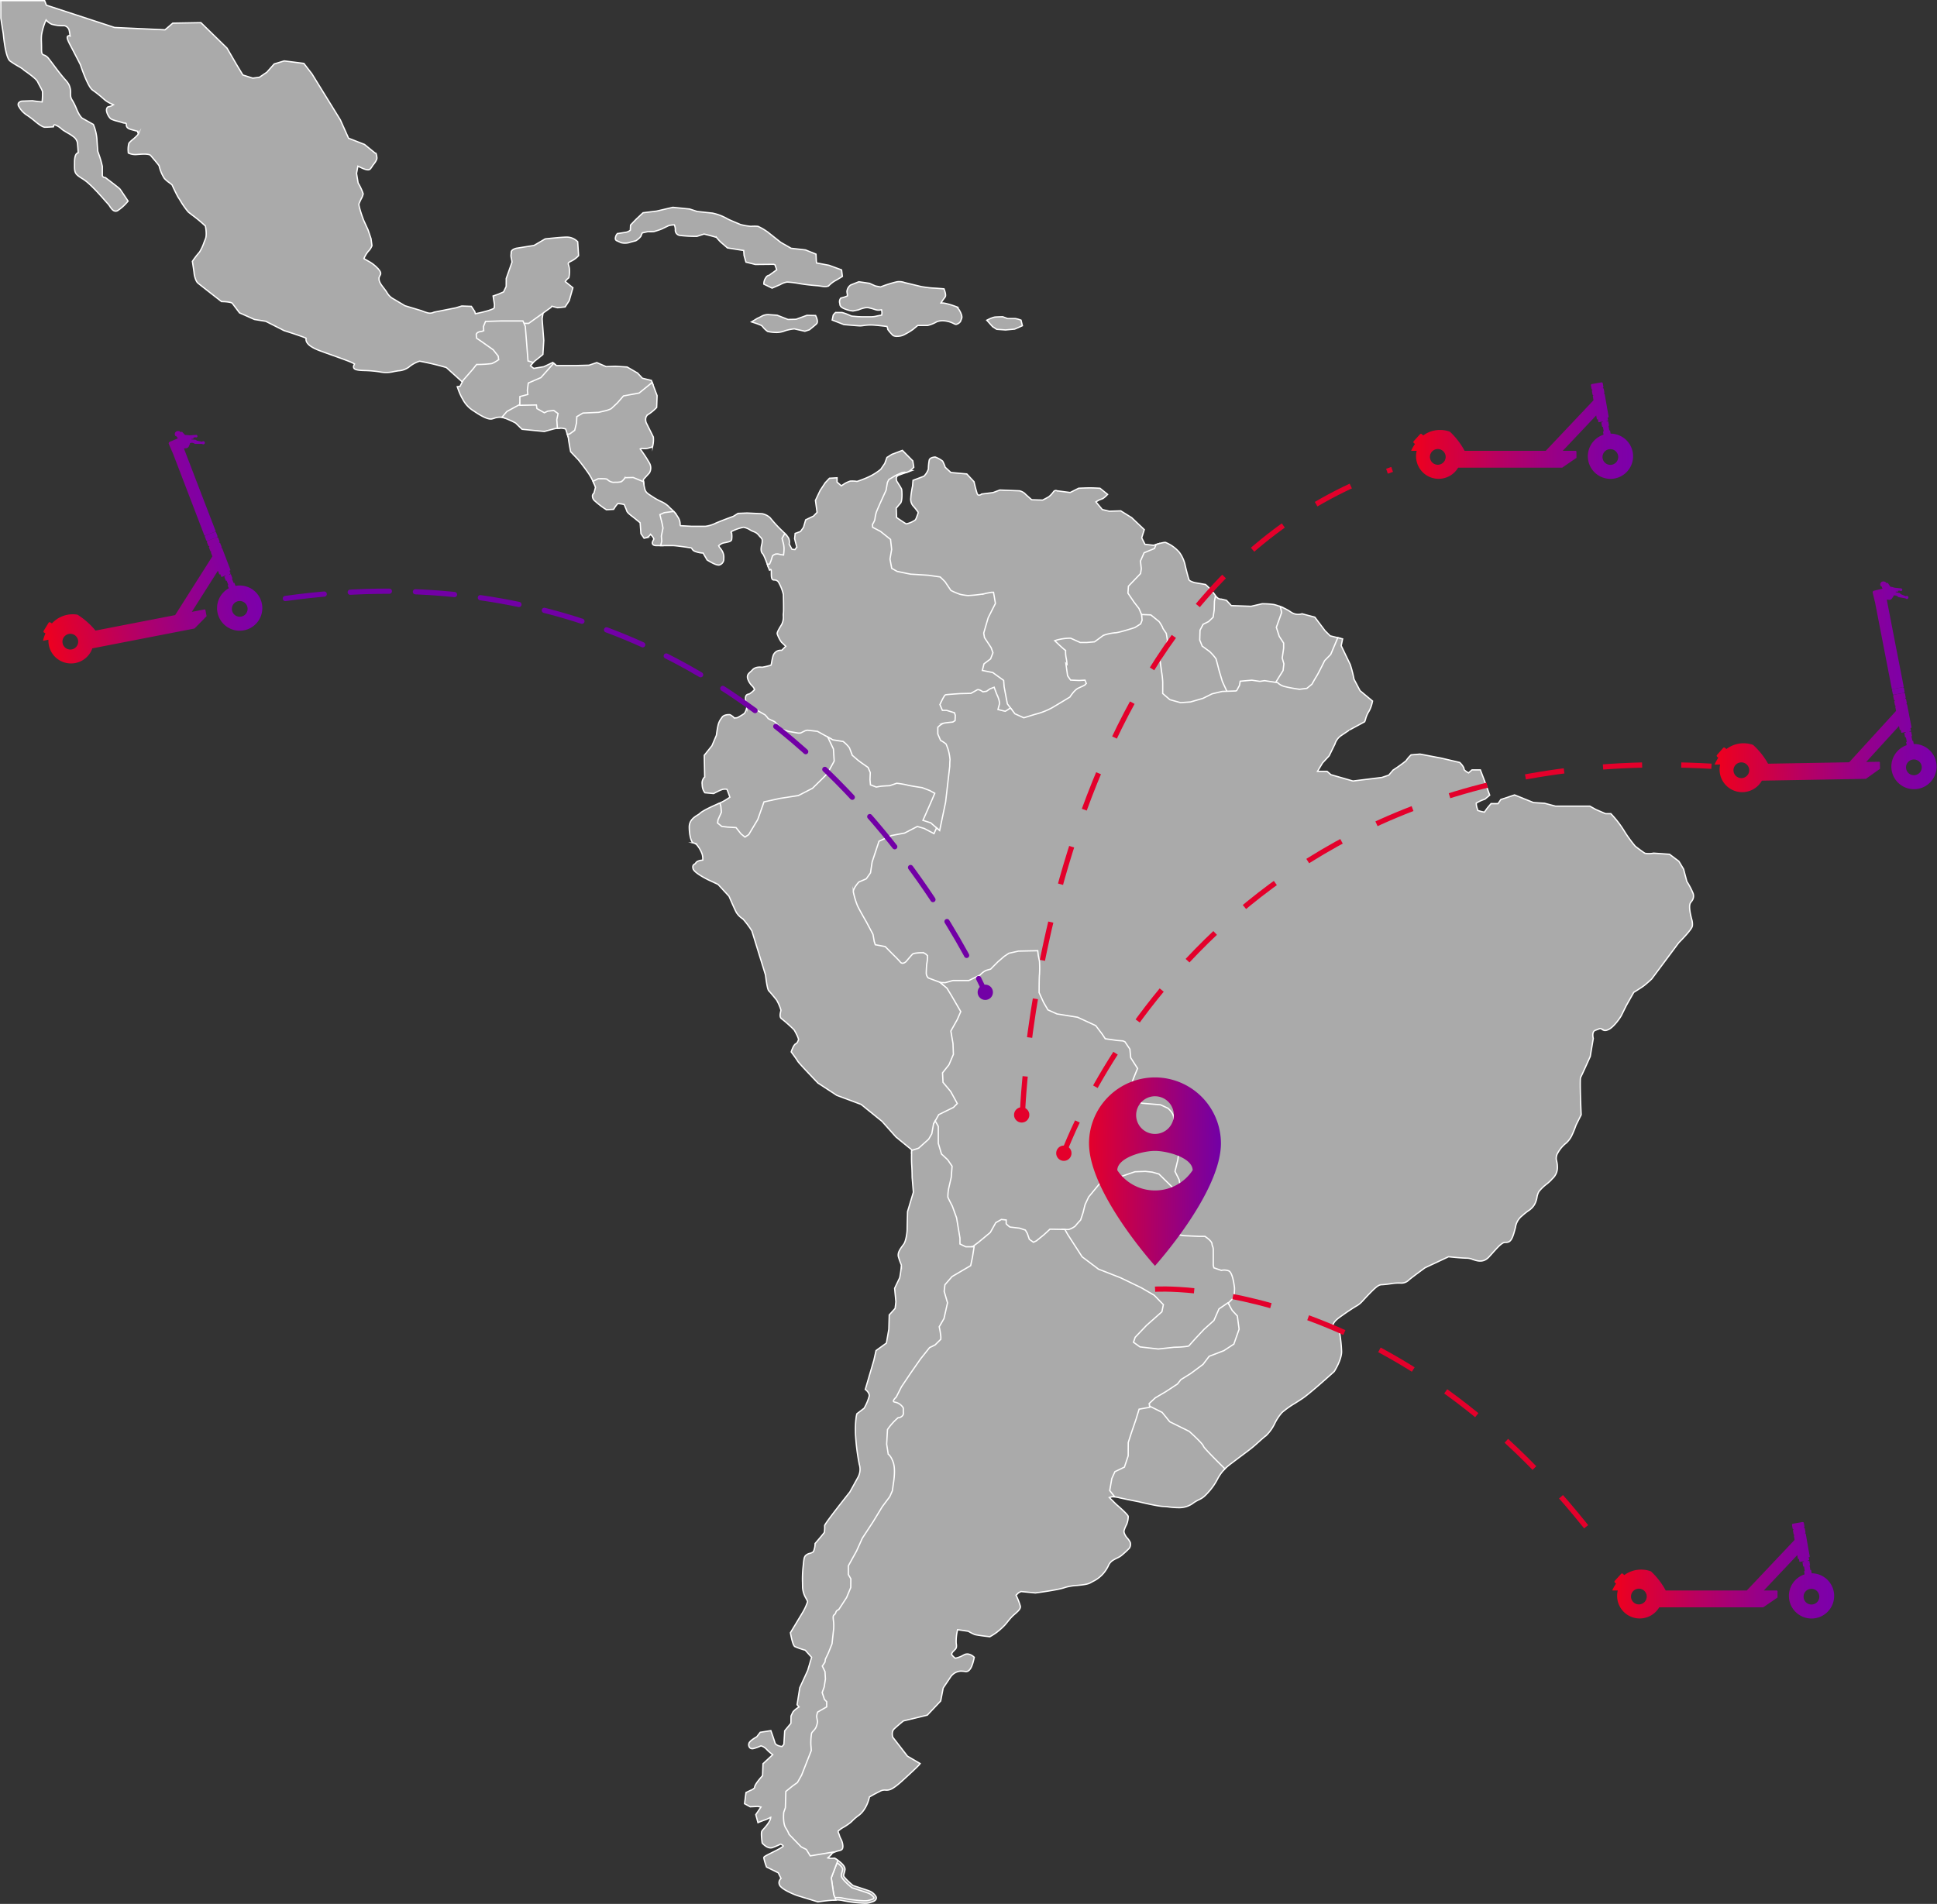 <svg xmlns="http://www.w3.org/2000/svg" xmlns:xlink="http://www.w3.org/1999/xlink" width="742.397" height="729.879" viewBox="0 0 742.397 729.879">
  <rect x="0" y="0" width="742.397" height="729.879" fill="#333333" stroke="none"/>
  <defs>
    <linearGradient id="linear-gradient" y1="0.372" x2="1" y2="0.361" gradientUnits="objectBoundingBox">
      <stop offset="0" stop-color="#e4002b"/>
      <stop offset="1" stop-color="#7200a6"/>
    </linearGradient>
    <linearGradient id="linear-gradient-2" y1="0.5" x2="1" y2="0.5" gradientUnits="objectBoundingBox">
      <stop offset="0" stop-color="#f1001c"/>
      <stop offset="0.066" stop-color="#e60028"/>
      <stop offset="0.382" stop-color="#b90060"/>
      <stop offset="0.655" stop-color="#970088"/>
      <stop offset="0.87" stop-color="#8300a1"/>
      <stop offset="1" stop-color="#7c00ab"/>
    </linearGradient>
    <linearGradient id="linear-gradient-3" x1="-14.24" y1="0.5" x2="1.685" y2="0.5" xlink:href="#linear-gradient-2"/>
    <linearGradient id="linear-gradient-4" x1="-4.342" y1="0.5" x2="1.076" y2="0.5" xlink:href="#linear-gradient-2"/>
  </defs>
  <g id="Grupo_6268" data-name="Grupo 6268" transform="translate(-441.603 -45.371)">
    <g id="Grupo_6243" data-name="Grupo 6243" transform="translate(-12966.312 1273.24)">
      <g id="Grupo_6242" data-name="Grupo 6242" transform="translate(13408.178 -1227.619)">
        <circle id="Elipse_80" data-name="Elipse 80" cx="2.938" cy="2.938" r="2.938" transform="translate(404.542 438.911)" fill="#e4002b"/>
        <path id="Icon_material-person-pin-circle" data-name="Icon material-person-pin-circle" d="M26.065,3A18.586,18.586,0,0,0,7.5,21.565c0,13.924,18.565,34.479,18.565,34.479S44.631,35.489,44.631,21.565A18.586,18.586,0,0,0,26.065,3Zm0,5.3a5.3,5.3,0,1,1-5.3,5.3A5.32,5.32,0,0,1,26.065,8.3Zm0,26.522a12.685,12.685,0,0,1-10.609-5.7c.053-3.5,7.081-5.437,10.609-5.437s10.556,1.936,10.609,5.437A12.685,12.685,0,0,1,26.065,34.826Z" transform="translate(416.588 438.419)" fill="url(#linear-gradient)"/>
        <g id="Grupo_6221" data-name="Grupo 6221" transform="translate(0 0)">
          <g id="Grupo_6122" data-name="Grupo 6122" transform="translate(0)">
            <g id="Grupo_6120" data-name="Grupo 6120" transform="translate(317.388 712.404)" style="isolation: isolate">
              <g id="Grupo_6119" data-name="Grupo 6119">
                <path id="Trazado_3834" data-name="Trazado 3834" d="M246.952,416.675l.5-.142c1.188-.331,1.975-.55,2.344-1.346a1.064,1.064,0,0,0-.015-.875,5.2,5.2,0,0,0-2.64-2.24c-1.048-.388-5.471-1.819-6.161-2.042-1.7-1.415-3.538-3.227-3.6-3.708a2.167,2.167,0,0,1,.125-.854,11.11,11.11,0,0,0,.346-1.4c.21-1.081-.8-2.4-3.006-3.911l-.481-.331-2.71,7.125.977,6.725.783,1.948.325-.017a10.691,10.691,0,0,1,2.9.1,48.638,48.638,0,0,0,8.842,1.092A5.9,5.9,0,0,0,246.952,416.675Z" transform="translate(-231.66 -399.831)" fill="#aaa" stroke="#fff" stroke-miterlimit="10" stroke-width="0.5"/>
                <path id="Trazado_3835" data-name="Trazado 3835" d="M233.531,413.911l-.481-1.175-.933-6.425,2.2-5.786c1.442,1.065,2.252,2.046,2.142,2.617a10.107,10.107,0,0,1-.321,1.292,3.057,3.057,0,0,0-.167,1.138c0,1.069,2.8,3.5,4,4.488l.15.083c.052.017,5.115,1.652,6.211,2.056s2.181,1.55,2.135,1.84c-.183.392-.669.542-1.754.844l-.508.142c-1.277.369-7.667-.394-9.817-.965a7.814,7.814,0,0,0-1.875-.169C234.214,413.89,233.887,413.9,233.531,413.911Z" transform="translate(-231.166 -399.079)" fill="#aaa" stroke="#fff" stroke-miterlimit="10" stroke-width="0.5"/>
              </g>
            </g>
            <g id="Grupo_6121" data-name="Grupo 6121" transform="translate(0)">
              <g id="Grupo_6108" data-name="Grupo 6108" transform="translate(235.555 79.223)" style="isolation: isolate">
                <path id="Trazado_3802" data-name="Trazado 3802" d="M255.6,125.543a7.682,7.682,0,0,1,2.648-.973,38.264,38.264,0,0,1,4.875.613c2.01.331,4.415.617,6.429.76.546.04,1.075.119,1.575.194,1.348.2,2.515.373,3.246-.319a10.729,10.729,0,0,1,2.46-1.856c1.117-.619,2.325-1.381,2.338-1.39l.252-.156-.312-2.506-4.811-1.769-4.779-.9c-.05-.4-.11-.952-.11-1.185,0-.419-.083-1.883-.083-1.883l-.015-.3-4.027-1.623-5.533-.638-3.933-2.252-4.892-3.869a21.313,21.313,0,0,0-3.848-2.275,15.148,15.148,0,0,0-2.748,0,25.291,25.291,0,0,1-4.008-.717c-.24-.115-.783-.342-1.446-.619-1.315-.548-3.115-1.3-3.786-1.7a18.71,18.71,0,0,0-5.54-2.056c-1.348-.129-5.3-.56-5.775-.613l-2.908-.948-6.4-.648-6.254,1.454L203.031,98l-2.76,2.6-2.038,2.121-.008.177s-.063,1.327-.077,1.8a4.273,4.273,0,0,1-1.394.721c-.617.133-3.377.542-3.4.544l-.192.029-.115.16a2.942,2.942,0,0,0-.638,1.9.945.945,0,0,0,.463.637l1.717.777.092.029a6.578,6.578,0,0,0,2.875-.012c.708-.233,1.5-.437,2.073-.585.258-.067.477-.123.623-.165a6.567,6.567,0,0,0,1.9-1.654l.554-1.35,2.175-.485a20.467,20.467,0,0,0,2.258-.006,30.49,30.49,0,0,0,3.008-1l2.669-1.283a8.474,8.474,0,0,1,2.2-.3,4.6,4.6,0,0,1,.381,1.867,2.008,2.008,0,0,0,1.715,2.165,50.865,50.865,0,0,0,6.569.354l2.731-.875c2.056.506,4.294,1.106,4.763,1.3a21.541,21.541,0,0,0,1.627,1.8l2.573,2.217,6.231.992.133,1.9.731,2.558,3.59.9,7-.069.513.177.683,1.927-2.977,2.15a.762.762,0,0,0-.135.008c-.367.05-.729.352-1.106.923a4.148,4.148,0,0,0-.717,2.117v.3l3.165,1.525Z" transform="translate(-192.381 -95.913)" fill="#aaa" stroke="#fff" stroke-miterlimit="10" stroke-width="0.5"/>
              </g>
              <g id="Grupo_6109" data-name="Grupo 6109" transform="translate(287.777 120.356)" style="isolation: isolate">
                <path id="Trazado_3803" data-name="Trazado 3803" d="M230.339,121.835a17.17,17.17,0,0,1,3.519-.7l4.038.906,1.633-.521.148-.079c.085-.067,2.1-1.671,2.671-2.231.74-.729.015-2.438-.225-2.944l-.123-.258-3.323-.079-4.163,1.519-3.106.065-4.146-1.619-3.361-.238a5.292,5.292,0,0,0-2.323.485,19.008,19.008,0,0,1-1.906.958l-2.225,1.352.963.317a24.7,24.7,0,0,1,2.877,1.081c.1.085.306.315.558.588a8.282,8.282,0,0,0,1.8,1.688,16.031,16.031,0,0,0,3.456.381A8.961,8.961,0,0,0,230.339,121.835Z" transform="translate(-217.447 -115.656)" fill="#aaa" stroke="#fff" stroke-miterlimit="10" stroke-width="0.5"/>
              </g>
              <g id="Grupo_6110" data-name="Grupo 6110" transform="translate(318.697 107.718)" style="isolation: isolate">
                <path id="Trazado_3804" data-name="Trazado 3804" d="M259.581,130.072a26.015,26.015,0,0,0,3.623-2.131l1.869-1.546h3.746a12.923,12.923,0,0,0,3.569-1.429,6.334,6.334,0,0,1,2.8-.358,10.08,10.08,0,0,1,3.713,1.075,2.4,2.4,0,0,0,.852.3,2.74,2.74,0,0,0,1.717-1.142c.081-.217.242-.629.475-1.3.333-.95-1.148-3.929-2.169-4.369a32.623,32.623,0,0,0-4.148-1.263,6.218,6.218,0,0,0-1.446-.137c-.067,0-.142,0-.215,0l.031-.054a19.322,19.322,0,0,1,1.16-1.669c.169-.225.315-.415.427-.588.394-.592-.05-2.027-.35-2.831l-.1-.275-.29-.025c-.023,0-2.344-.208-3.933-.277-1.546-.067-4.375-.538-4.384-.538h0l-6.471-1.558a6.021,6.021,0,0,0-2.956-.308,46.218,46.218,0,0,0-6.288,1.975l-1.977-.377-2.267-1.013-4.073-.6-3.069,1.215-.121.071a3.46,3.46,0,0,0-1.369,2.465c.025.333.075.633.119.9.052.315.119.706.042.773a11.745,11.745,0,0,1-2.367.8l-.167.042-.1.144a2.181,2.181,0,0,0-.3,1.8,1.393,1.393,0,0,1,.062.365c.054.638.269,1.042,1.356,1.615a11.521,11.521,0,0,0,3.6,1.013l.071.008,2.065-.427.094-.029c.692-.308,2.721-1.052,3.779-.8l.65.154a12.992,12.992,0,0,1,1.321.373l.715.221a3.816,3.816,0,0,0,2.069.081c.071-.015.16-.033.223-.042a2.425,2.425,0,0,1,.1.475,3.313,3.313,0,0,1-.037,1.571l-1.715.323a9.253,9.253,0,0,1-2.421.323h-3.492l-1.577-.067-2.26-.2c-.108-.038-.465-.173-1.431-.59a13.845,13.845,0,0,0-2.319-.783l-2.423-.01-.129.112a5.009,5.009,0,0,0-.8.921l-.381,1.863,4.431,1.721.125.029c.223.021,5.456.485,6.188.485a9.748,9.748,0,0,0,1.152-.115,19.6,19.6,0,0,1,2.84-.229c1.592,0,5.223.444,6.275.577l.39,1.229.079.148a17.029,17.029,0,0,0,1.856,2.09,3.109,3.109,0,0,0,1.565.31A6.2,6.2,0,0,0,259.581,130.072Z" transform="translate(-232.288 -109.59)" fill="#aaa" stroke="#fff" stroke-miterlimit="10" stroke-width="0.5"/>
              </g>
              <path id="Trazado_3805" data-name="Trazado 3805" d="M271.423,120.792l2.948-1.3-.525-2.14-.24-.081a10.98,10.98,0,0,0-1.958-.531H268.7l-1.867-.688h-.087c-.1,0-2.431.048-3.09.144a12.228,12.228,0,0,0-2.371.913l-.556.273,2.225,2.479,1.579,1.015,3.381.238Z" transform="translate(117.217 5.129)" fill="#aaa" stroke="#fff" stroke-miterlimit="10" stroke-width="0.5"/>
              <g id="Grupo_6111" data-name="Grupo 6111" transform="translate(147.448 140.943)" style="isolation: isolate">
                <path id="Trazado_3806" data-name="Trazado 3806" d="M103.943,81.6l-.014-.147-.737.109.01.112Z" transform="translate(-103.193 -81.454)" fill="#aaa" stroke="#fff" stroke-miterlimit="10" stroke-width="0.5"/>
              </g>
              <g id="Grupo_6112" data-name="Grupo 6112" transform="translate(147.414 140.412)" style="isolation: isolate">
                <path id="Trazado_3807" data-name="Trazado 3807" d="M103.932,81.567l-.02-.246-.389-.184-.35.277.019.216.37-.032-.37.032h0Z" transform="translate(-103.173 -81.137)" fill="#aaa" stroke="#fff" stroke-miterlimit="10" stroke-width="0.5"/>
              </g>
              <g id="Grupo_6114" data-name="Grupo 6114" transform="translate(147.434 140.847)" style="isolation: isolate">
                <g id="Grupo_6113" data-name="Grupo 6113">
                  <path id="Trazado_3808" data-name="Trazado 3808" d="M103.565,81.53l.3-.11.062-.014H103.9l.028-.01-.741.062.011.114Z" transform="translate(-103.185 -81.397)" fill="#aaa" stroke="#fff" stroke-miterlimit="10" stroke-width="0.5"/>
                  <path id="Trazado_3809" data-name="Trazado 3809" d="M103.549,81.476l-.339.035.084-.019Z" transform="translate(-103.169 -81.344)" fill="#aaa" stroke="#fff" stroke-miterlimit="10" stroke-width="0.5"/>
                </g>
              </g>
              <g id="Grupo_6115" data-name="Grupo 6115" transform="translate(147.459 141.086)" style="isolation: isolate">
                <path id="Trazado_3810" data-name="Trazado 3810" d="M103.948,81.644l-.01-.1-.739.078.011.118Z" transform="translate(-103.2 -81.54)" fill="#aaa" stroke="#fff" stroke-miterlimit="10" stroke-width="0.5"/>
              </g>
              <g id="Grupo_6116" data-name="Grupo 6116" transform="translate(147.477 141.282)" style="isolation: isolate">
                <path id="Trazado_3811" data-name="Trazado 3811" d="M103.96,81.765l-.009-.108-.74.069.008.088.372-.022-.37.029.37-.029-.37.037Z" transform="translate(-103.211 -81.657)" fill="#aaa" stroke="#fff" stroke-miterlimit="10" stroke-width="0.5"/>
              </g>
              <path id="Trazado_3812" data-name="Trazado 3812" d="M179.909,136.922a9.691,9.691,0,0,1,1.469-1.417c1.431-1.1,2.565-2.071,2.575-2.079l.148-.129.331-5.352-.633-8.334.627-3.783a3.278,3.278,0,0,1,.231-.7l.81-1.658-11.044,7.913h1.427l.588,1.3,1.083,13.811,2.194.65Z" transform="translate(23.718 2.334)" fill="#aaa" stroke="#fff" stroke-miterlimit="10" stroke-width="0.5"/>
              <path id="Trazado_3813" data-name="Trazado 3813" d="M258.582,206.606l1.363-2.64,3.6-4.1,1.25-1.573a43.941,43.941,0,0,0,5.648-.381,14.98,14.98,0,0,0,3.123-1.81l.225-.162-.263-2.148-2.1-2.671-3.406-2.483-2.8-1.892-.071-.74a1.6,1.6,0,0,1,.975-.367c1.415-.2,1.769-.746,1.844-.906l.05-.108-.106-1.663.483-1.179,5.221-.175h8.073l8.584-6.148.052-.106c.065-.135.19-.354.281-.325.815.279,2.075.552,2.127.565l.073.015,2.846-.306,1.556-2.385,1.421-4.967-2.923-2.36a4.88,4.88,0,0,1,1.225-1.352l.144-.1.04-.171a11.578,11.578,0,0,0,.169-3.313,5.889,5.889,0,0,0-.3-1.358c-.231-.735-.279-.888.852-1.488h0a9.272,9.272,0,0,0,2.865-2.052l.108-.14-.342-5.3-.119-.123a5.868,5.868,0,0,0-4-1.658c-2.235,0-8.107.663-8.354.692l-4.258,2.494-6.823,1.094c-.456.119-1.944.577-1.944,1.554,0,.223-.019.462-.035.694a3.463,3.463,0,0,0,.067,1.4,11.58,11.58,0,0,1,.279,1.7l-2.2,6.225-.027,3.077-1,2.081-2.044.883-1.965.677.531,3.356-.131,1.352a15.366,15.366,0,0,1-2.883,1.073c-1.76.506-3.538.863-4.323,1.013l-.212-.819-1.315-1.992-3.663-.148-2.265.7-8.3,1.65-.125.046a3.517,3.517,0,0,1-2.373.24,21.648,21.648,0,0,1-2.381-.823l-6.344-1.913-5.061-3a6.877,6.877,0,0,1-1.917-2.185c-.346-.552-.765-1.092-1.169-1.613-.923-1.19-1.794-2.313-1.794-3.5a2.122,2.122,0,0,1,.352-1.246c.419-.71.452-1.219-.456-2.35a14.021,14.021,0,0,0-4.013-3.213l-1.663-.954a11.11,11.11,0,0,1,1.65-2.773,5.932,5.932,0,0,0,1.39-2.106l.035-.1-.356-2.675-1.135-3.346-1.742-3.821c-.962-2.548-1.9-5.623-1.75-6.152.135-.41.475-1.123.8-1.813a7,7,0,0,0,.819-2.048,20.14,20.14,0,0,0-1.935-4.144l-.613-3.692.515-2.769,1.538.713c.873.406,2.433,1.008,3.046.481a7.168,7.168,0,0,0,1.165-1.56c.26-.3,1.554-1.831,1.554-2.783a6.207,6.207,0,0,0-.29-1.544l-.065-.227-.41-.154-3.986-3.254-6.121-2.388L209.5,103.59,198.609,85.942l-3.1-4-7.525-.954-3.838,1.167-2.815,3.171-2.844,1.925-2.558.34-3.783-1.2-2.458-4.061-3.619-6.238-10.009-9.771-10.79.19-2.969,2.556-19.342-.9L96.831,59.627l-.673-1.74H79.318l.025.49c.017.344.017.725.017,1.215l.006,5.025.954,6.021c.135,1.5.9,9.073,2.573,10.371a32.97,32.97,0,0,0,3.223,2.052A16.121,16.121,0,0,1,87.76,84.09a8.308,8.308,0,0,0,1.275.992c1.365.983,3.908,2.813,4.423,3.875.321.667.669,1.31.981,1.888a11.471,11.471,0,0,1,.9,1.867A30.256,30.256,0,0,1,95.2,96.7c-.094-.006-.2-.017-.329-.027-1.563-.135-3.3-.406-3.408-.415l-3.852.14a1.876,1.876,0,0,0-1.49.8A1.269,1.269,0,0,0,86.3,98.5a8.9,8.9,0,0,0,2.731,3.05,39.5,39.5,0,0,1,3.423,2.552c.448.385,2.74,2.313,3.813,2.313.963,0,2.827-.133,2.906-.138l.371-.035.054-.371a.452.452,0,0,1,.2-.31c.092-.046.377-.117,1.04.248a7.2,7.2,0,0,1,1.6,1.083,7.966,7.966,0,0,0,1.085.825c.51.329,1.071.658,1.6.969a16.128,16.128,0,0,1,1.863,1.194l.167.142a3.74,3.74,0,0,1,1.59,2.44c.115,1.094.231,2.858.285,3.727a1.161,1.161,0,0,0-.375.158c-.694.444-1.029,1.588-1.029,3.494l-.006.915c-.023,3.167.079,3.579,3.261,5.538,2.583,1.588,6.473,6.015,8.344,8.142.54.615.944,1.073,1.15,1.281a6.987,6.987,0,0,1,.752,1c.669,1,1.585,2.365,2.967,1.7A17.3,17.3,0,0,0,127.913,135l.231-.271-.2-.3c-.1-.156-2.567-3.869-2.892-4.292s-4.306-3.438-5.517-4.35l-.125-.09-.148,0a.946.946,0,0,1-.979-1.046v-3.165l-.012-.106c-.013-.056-.325-1.4-.646-2.5-.292-1.015-.971-2.9-1.1-3.271-.029-.35-.171-2.148-.315-4.6a18.457,18.457,0,0,0-1.315-5.521l-.062-.146-4.265-2.4c-.01-.006-1.033-.71-2.215-3.631a22.511,22.511,0,0,0-1.567-3.19,3.825,3.825,0,0,1-.638-1.508,10.343,10.343,0,0,1-.054-1.19,6.7,6.7,0,0,0-.646-3.388,9.577,9.577,0,0,0-1.363-1.825c-.417-.467-.981-1.1-1.869-2.221-1.083-1.363-1.915-2.477-2.648-3.463-.681-.91-1.3-1.735-1.983-2.592a3.7,3.7,0,0,0-1.665-1.188c-.629-.258-.946-.385-.946-2.231,0-1.429-.027-2.221-.048-2.823a20.091,20.091,0,0,1,.046-2.648,23.332,23.332,0,0,1,1.746-5.765,6.332,6.332,0,0,0,2.1,1.633,15.234,15.234,0,0,0,4.9.565,2.47,2.47,0,0,1,1.833,1.717c.162.706.285,1.571.365,2.229a.766.766,0,0,0-.827.029c-.433.342-.431.979.823,3.356,2.354,4.461,3.956,7.631,3.963,7.631h0c.281.858,2.815,8.438,4.644,9.725a47.188,47.188,0,0,1,4.6,3.688,10.715,10.715,0,0,0,2.925,1.71c.169.073.36.154.508.227-.075.048-.177.108-.315.181a4.593,4.593,0,0,1-1.552.6c-.483.075-.569.3-.74.74-.41,1.058.823,3.511,1.817,4.025a12.685,12.685,0,0,0,2.258.748c.546.15,1.154.317,1.806.519a3.779,3.779,0,0,0,1.4.252c.04.042.09.1.16.173s.088.169.088.4c0,.875.335,1.469,2.048,1.931l2.254.606a3.638,3.638,0,0,0,.269.95c.021.05.04.079.05.052a4.071,4.071,0,0,1-.406.519,19.138,19.138,0,0,1-1.792,1.673,7.713,7.713,0,0,0-1.454,1.425,9.537,9.537,0,0,0-.223,3.429l.017.273.244.119a6.366,6.366,0,0,0,3.113.458l.175-.015c1.431-.11,4.4-.348,5.023.4.163.2.4.471.669.79.794.929,2.444,2.865,2.575,3.173a15.373,15.373,0,0,0,2.025,4.84,12.505,12.505,0,0,0,1.935,1.665,10.813,10.813,0,0,1,1.023.819c.177.463,1.946,4.194,2.446,4.915.123.173.369.565.683,1.06a29.777,29.777,0,0,0,3.069,4.39c.208.179.754.6,1.45,1.144a53.43,53.43,0,0,1,5.106,4.246c.2.86.575,3.629.023,4.938-.152.363-.331.817-.527,1.308a18.581,18.581,0,0,1-1.742,3.746,31.81,31.81,0,0,0-2.633,3.388l-.108.156.031.188c.3,1.9.629,4.069.631,4.327,0,.431.483,2.971,1.44,3.794.8.688,8.627,6.773,8.961,7.031l.125.1h.156c1.667,0,3.65.26,3.948.646.638.823,2.711,3.571,2.711,3.571l.073.1,5.7,2.525,4.354.71,7.031,3.573c3.59,1.125,7.513,2.456,8.421,2.917-.183,1.2.3,2.973,5.611,4.917,1.6.585,3.171,1.146,4.638,1.669,3.99,1.423,7.761,2.767,8.284,3.3a1.3,1.3,0,0,1-.131.344,1.238,1.238,0,0,0-.09,1.219c.308.51,1.115.86,4.054.927a45.042,45.042,0,0,1,5.848.51,11.986,11.986,0,0,0,4.8.029c.921-.208,1.7-.329,2.381-.433a7.521,7.521,0,0,0,4.027-1.442,11.741,11.741,0,0,1,4.092-2.244,104.249,104.249,0,0,1,10.248,2.436l6.215,5.621c.106.317.419,1.24.8,2.281l.127.35Z" transform="translate(-79.318 -57.887)" fill="#aaa" stroke="#fff" stroke-miterlimit="10" stroke-width="0.5"/>
              <path id="Trazado_3814" data-name="Trazado 3814" d="M176.635,154.378c.242-.058.5-.137.767-.219a6.151,6.151,0,0,1,3.329-.331c.121.029.25.065.385.106l.29.09,1.431-1.7,5.381-2.933v-2.854l3.129-.835-.25-2.271.277-2.154,4.44-1.913,5.152-5.713-1.054-.908-3.406,1.615-3.89.644-1.248-.979c.14-.192.333-.446.575-.727l.471-.55-1.985-.588-1.04-13.25-.91-2.081h-8.509l-5.833.194-.794,1.938.1,1.558a2.421,2.421,0,0,1-1.079.35c-1.527.219-1.744.96-1.773,1.106l-.012.067.133,1.388,2.206,1.5,4.192,2.979,1.9,2.413.162,1.333a13.118,13.118,0,0,1-2.615,1.515,44.87,44.87,0,0,1-5.631.348l-.215,0-1.506,1.9-3.619,4.127-1.231,2.354-1.044.14.2.548a23.083,23.083,0,0,0,1.606,3.758c.144.225.273.452.4.692a11.2,11.2,0,0,0,4.033,4.254c3.035,2.092,5.248,3.148,6.594,3.148A2.023,2.023,0,0,0,176.635,154.378Z" transform="translate(11.683 5.964)" fill="#aaa" stroke="#fff" stroke-miterlimit="10" stroke-width="0.5"/>
              <path id="Trazado_3815" data-name="Trazado 3815" d="M187.866,142.931s1.435-.413,3.5-.963a9.308,9.308,0,0,1,1.852-.267l.473-.023-.219-3.2.579-2.8-2.411-1.748-2.729.294-1.1.492-2.04-1.146-.238-1.738-7.146.127v.617l-4.973,2.711-1.881,2.19.677.2a33.8,33.8,0,0,1,4.556,2.023l2.462,2.4,8.552.85Z" transform="translate(20.588 22.221)" fill="#aaa" stroke="#fff" stroke-miterlimit="10" stroke-width="0.5"/>
              <path id="Trazado_3816" data-name="Trazado 3816" d="M194.212,152.728l2.454-1.742.8-3.281.1-1.948,1.706-1,5.929-.283s1.6-.367,2.769-.642a11.254,11.254,0,0,0,2.342-.865l2.586-2.4,2.129-2.446,5.919-1.094,4.938-4-.64-1.7-3.456-.85-1.821-1.961-4.036-2.342-4.463-.281-3.569.133-3.577-1.542-2.977,1-5.027.137h-7.494l-1.025-.883-4.9,5.5-4.834,2.083-.36,2.8.175,1.581-3.046.815v3.333l6.342-.115.19,1.379,2.854,1.6,1.315-.619,2.3-.246,1.635,1.185-.485,2.333.227,3.31.454-.023a6.4,6.4,0,0,1,2.717.3c.046.154.129.406.227.706.173.535.4,1.233.579,1.838l.121.4Z" transform="translate(24.153 14.268)" fill="#aaa" stroke="#fff" stroke-miterlimit="10" stroke-width="0.5"/>
              <path id="Trazado_3817" data-name="Trazado 3817" d="M201.237,167.364c.315-.019.654-.027.992-.035a7.369,7.369,0,0,0,2.356-.275,5.228,5.228,0,0,0,1.571-1.481l2.475-.062,4.267,1.738-.088-.779c-.056-.485-.09-.894-.108-1.121l2.3-2.515a3.781,3.781,0,0,0,.033-3.779,50.391,50.391,0,0,0-3.54-5.394l.494-.244a6.123,6.123,0,0,0,3.042-.223.584.584,0,0,1,.358-.11c.406-.019.692-.154.942-.8a10.536,10.536,0,0,0,.19-3.231l-2.746-5.5c-.006-.021-.8-2.129.777-3.148a16.717,16.717,0,0,0,3.125-2.554l.115-.127.171-4.529-1.9-5.044-4.988,4.04-6.006,1.108-2.308,2.656-2.4,2.246a10.748,10.748,0,0,1-2.075.758c-1.142.269-2.686.623-2.688.631l-6.071.279-2.338,1.377-.106,2.365-.7,2.861-1.906,1.4-.906.167.146.5a5.564,5.564,0,0,1,.269,1.106c0,.565.675,4.179.808,4.9l.025.135,2.948,3.1c.019.023,1.925,2.354,3.808,5.058a21.9,21.9,0,0,1,2,3.6l.2.448,1.723-.892a22.964,22.964,0,0,1,2.813.067,4.764,4.764,0,0,0,2.8,1.315C201.152,167.368,201.2,167.366,201.237,167.364Z" transform="translate(33.624 18.231)" fill="#aaa" stroke="#fff" stroke-miterlimit="10" stroke-width="0.5"/>
              <path id="Trazado_3818" data-name="Trazado 3818" d="M215.684,170.141l-.16-2,.646-3.123-.423-2.11-.625-2.51.785-.36,4.171-.558-.581-.658a16.347,16.347,0,0,0-1.242-1.235,11.177,11.177,0,0,1-.933-.925,10.229,10.229,0,0,0-2.992-1.9,25.924,25.924,0,0,1-2.69-1.485c-.306-.2-.585-.383-.846-.552-1.456-.942-2.123-1.371-2.479-2.5a15.04,15.04,0,0,1-.5-2.694l-.033-.277L203.8,145.63l-3.119.075-.133.19a5.017,5.017,0,0,1-1.323,1.356,7.324,7.324,0,0,1-2.015.2c-.352.01-.7.019-1.025.037a3.751,3.751,0,0,1-2.244-1.058c-.142-.183-.308-.39-3.567-.317l-1.981.969.183.406c.413.925.671,1.648.767,1.929l-.56,2.175a1.606,1.606,0,0,0-.6,1.06,2.519,2.519,0,0,0,1.01,2.042,32.585,32.585,0,0,0,4.221,3.217l.125.079,2.779-.16.127-.2a10.636,10.636,0,0,1,1.485-2,12.073,12.073,0,0,1,2.425.367c.308.715.892,2.094,1,2.477.177.612,1.585,1.71,2.388,2.3l2.719,2.213.313,4.19,1.208,1.733.3-.065a3.234,3.234,0,0,0,1.9-1.046,3.3,3.3,0,0,1,.269-.408c.067.083.148.177.24.281a5.314,5.314,0,0,1,1.035,1.492,2.182,2.182,0,0,1-.227.523c-.235.448-.529,1-.235,1.5s.985.56,1.554.56h2.465Z" transform="translate(38.617 37.173)" fill="#aaa" stroke="#fff" stroke-miterlimit="10" stroke-width="0.5"/>
              <path id="Trazado_3819" data-name="Trazado 3819" d="M243.289,172.914l.742-1.756.531-1.7a1.591,1.591,0,0,1,1.321-.3,18.781,18.781,0,0,0,2.465.425l.452.046.215-1.833a15.861,15.861,0,0,0,.081-1.842,14.129,14.129,0,0,0-.175-1.631l-.508-1.948.74-1.313-.229-.252c-.631-.688-1.442-1.471-2.288-2.279a54.078,54.078,0,0,1-3.794-4.225,6.173,6.173,0,0,0-3.048-1.542l-5.788-.275-3.475.144-1.817,1.138c-.377.133-2.9,1.04-5.4,2.052l-1.167.477a12.331,12.331,0,0,1-4.09,1.277l-5.4,0-4.346-.242a4.825,4.825,0,0,0-.875-3.39,13.565,13.565,0,0,0-1.383-1.892l-.165-.185-3.617.483-1.679.75.808,3.246.381,1.9-.633,3.069.158,1.983-.417,1.675h4.556c1.338,0,6.027.715,7.284.91a2.307,2.307,0,0,0,1.111,1.229,9.728,9.728,0,0,0,3.306.731l1.531,2.638.1.063c1.394.873,3.873,2.269,4.765,1.806a2.275,2.275,0,0,0,1.529-2.067c0-.131,0-.26.008-.392a4.907,4.907,0,0,0-.54-2.715,7.971,7.971,0,0,0-.792-1.165c-.263-.338-.619-.8-.592-.985.006-.05.09-.115.125-.14l.094-.069a4.069,4.069,0,0,1,2.129-.956l.3-.065c1.267-.269,2.029-.433,2.269-1.046a8.471,8.471,0,0,0,.029-2.415l-.017-.19-.144-.123s-.092-.1-.083-.175.142-.25.481-.433a17.431,17.431,0,0,1,4.317-1.463A7.253,7.253,0,0,1,235.216,159a10.123,10.123,0,0,0,1.215.594,4.319,4.319,0,0,1,2,1.34,7.361,7.361,0,0,0,.656.769,2.726,2.726,0,0,1,.71.994,5.642,5.642,0,0,1-.154,1.833c-.121.438-.671,2.667.3,3.5.092.079.619.675,2.025,4.7l.125.36Z" transform="translate(52.065 43.934)" fill="#aaa" stroke="#fff" stroke-miterlimit="10" stroke-width="0.5"/>
              <path id="Trazado_3820" data-name="Trazado 3820" d="M302.732,241.42a26.946,26.946,0,0,0,6.838-2.667c3.036-1.788,6.873-4.129,6.873-4.129l.1-.06.058-.1a9.949,9.949,0,0,1,2.838-3.123c.533-.254.931-.433,1.258-.579a9.222,9.222,0,0,0,1.348-.687,2.458,2.458,0,0,0,1-1.388l.033-.142-.815-2.1-2.842.156-2.809-.129-.762-1.1-.41-2.952c.26-.271.386-.944-.056-3.419a11.245,11.245,0,0,1-.252-2.815c.029-.581-.083-.721-.581-1.065s-1.769-1.521-2.7-2.408a21.4,21.4,0,0,1,4.1-.45l3.671,1.65,2.692,0,3.323-.288,3.4-2.51a16.54,16.54,0,0,1,4.1-.915c1.65,0,7.711-2,7.967-2.085l2.625-1.644.735-1.894-.169-2.306-1.154-2.765-1.958-2.554-2.146-3.167.138-2.006,4.615-4.8.352-2.273-.313-2.823,1.15-2.6,4-1.654,1.04-2.583-.927.283c-.531.163-.969.3-1.154.367l-3.323-.373-1.24-2.492.99-3.125-4.844-4.6-4.186-2.606-4.388.14L328.272,162l-2.45-2.933c.19-.125.46-.294.829-.506a5.954,5.954,0,0,1,1.2-.529,3.644,3.644,0,0,0,.71-.3,8.5,8.5,0,0,0,1.379-1.179l.358-.371-2.908-2.34-.144-.01c-.023,0-2.111-.137-3.7-.137s-4.309.137-4.336.137l-3.254,1.635-5.052-.658a1.056,1.056,0,0,0-1.3.31,9.7,9.7,0,0,1-1.8,1.95c-.527.342-2,1.094-2.406,1.3l-4.192-.127c-.983-.85-2.483-2.177-2.688-2.44a4.849,4.849,0,0,0-1.994-.988l-7.454-.292-.092,0-2.592.975-4.383.56-.1.077a1.425,1.425,0,0,1-1.1.325c-.244-.079-.44-.342-.573-.781-.625-2.021-1.1-4.2-1.108-4.225l-.027-.127-2.763-2.973-6.088-.552-2.192-2.015a12.822,12.822,0,0,0-.994-2.36,10.751,10.751,0,0,0-2.738-1.519l-.106-.046-.115.01c-.452.04-1.948.24-2.167,1.183a18.8,18.8,0,0,0-.331,3.408,6.785,6.785,0,0,1-1.719,2.765l-4.163,1.577-.177,2.169a38.319,38.319,0,0,0-.648,4.081c0,.131-.01.275-.019.425a3.947,3.947,0,0,0,.937,3.192,21.221,21.221,0,0,1,1.715,2.146l.1.1s.148.233-.144.981l-.279.733a5.561,5.561,0,0,1-.606,1.344,9.54,9.54,0,0,1-3.452,1.515c-.412-.177-2.423-1.533-3.721-2.435l-.142-3.577c.3-.363,1.119-1.358,1.623-1.9.811-.873.606-4.942.415-5.442-.169-.435-1.529-2.554-1.777-2.931a2.322,2.322,0,0,1-.163-1.577,1.413,1.413,0,0,1,.879-.8c.917-.365,1.679-.621,2.292-.829.275-.092.521-.175.742-.254l1.913-.688-2.819-.3-1.181.219-2.469,1.088-2.994,1.792-.7,1.431-.51,2.956-2.292,5.038c-.046.1-1.127,2.565-1.446,3.39a16.032,16.032,0,0,0-.569,2.631c-.04.25-.069.442-.09.527a11.655,11.655,0,0,1-.821,1.512l-.075.125.1,1.925,3.433,1.794,3.442,2.767.371,3.319L245.955,181l.773,4.148,2.506,1.415.129.05c2.39.506,5.288,1.108,5.523,1.108.217,0,4.113.248,6.642.408l4.169.6c.763.717,1.608,1.546,1.694,1.654a17.131,17.131,0,0,0,1.129,1.74c.4.6.794,1.173.9,1.352.081.14.325.56,4.133,1.94a21.306,21.306,0,0,0,3.213.492,49.357,49.357,0,0,0,6.513-.7c.8-.229,2.2-.463,2.521-.521l.542,3.161-2.675,5.306-1.786,6.156.335,2.031,2.6,3.988.56,1.569-.687,1.775L282.1,220.6l-.96,3.806,4.694.9,3.733,2.7.15,2.036,1.3,6.848,3.171,4.171,3.938,1.771Z" transform="translate(93.952 33.092)" fill="#aaa" stroke="#fff" stroke-miterlimit="10" stroke-width="0.5"/>
              <path id="Trazado_3821" data-name="Trazado 3821" d="M293.957,275.672l1.6-13.9c0-.015,0-1.542.1-2.421a20.283,20.283,0,0,0-.767-4.338c-.11-.313-.665-1.9-.89-2.283a8.366,8.366,0,0,0-2.171-1.56l-.852-1.879v-2.075a5.8,5.8,0,0,1,1.473-1.04c.438-.127,2.354-.335,3.536-.444l.108-.01,1.471-.921.121-2.719-.529-1.6-3.527-1.077-1.215-.021-.542-1.267a25.422,25.422,0,0,1,1.508-2.871c.769-.1,5.188-.429,5.648-.429.427,0,3.846-.092,3.846-.092l.108,0,.1-.054c.083-.046,2.042-1.113,2.4-1.365h.01a4.38,4.38,0,0,1,1.458.781l.154.115,2-.323,1.319-.948.677-.265c.24.665.685,1.875.925,2.354a6.21,6.21,0,0,1,.715,2.775c-.215.738-.642,2.4-.642,2.4l-.117.45.444.119c1.175.315,3.2.842,3.525.842.173,0,.335,0,2.094-1.206l.406-.279-1.746-2.3-1.25-6.575-.177-2.421-4.167-3.015L307.107,225l.635-2.521,2.529-1.906.91-2.352-.7-1.954-2.55-3.867-.288-1.723,1.7-5.867,2.783-5.5-.731-4.254-.779,0c-.073.013-1.8.283-2.771.563a50.682,50.682,0,0,1-6.259.671,21.632,21.632,0,0,1-2.958-.454h0a26.361,26.361,0,0,1-3.59-1.515c-.11-.19-.513-.788-.933-1.408s-.969-1.431-1.031-1.552c-.042-.106-.117-.306-2.031-2.1l-.106-.1-4.492-.644c-1.081-.069-6.477-.413-6.709-.413h0c-.281-.027-3.365-.669-5.292-1.077l-2.065-1.165-.663-3.554.635-3.7-.427-3.836-3.817-3.056-3.04-1.6-.056-1.1a9.667,9.667,0,0,0,.858-1.665c.021-.1.056-.313.1-.592a15.461,15.461,0,0,1,.517-2.44c.31-.806,1.417-3.325,1.425-3.346l2.315-5.09.5-2.938.548-1.121,2.706-1.623,2.267-1.01,1-.183.773.083.1-.035a4.971,4.971,0,0,0,1.038-.471,10.893,10.893,0,0,0,1.519-1.3l.16-.169-.377-2.444-3.988-4.033-4.036,1.521-1.892,1.185-.831,2.3-1.529,2.238a22.369,22.369,0,0,1-4.636,2.917,38.344,38.344,0,0,1-4.475,1.738,11.293,11.293,0,0,0-2.615-.119,11.513,11.513,0,0,0-2.236,1.031l-1.148.769-1.648-1.419v-1.658l-2.906.179-1.61,1.71-1.95,2.946-1.817,3.84.625,4.588-1.379,1.427-2.988,1.431-.833,2.875-1.146,1.6-2.058.74-.2,2.025.019.077c.067.271.65,2.656.8,3a3.691,3.691,0,0,1-.706,1.079l-1.117-.1-1.077-1.969a3.766,3.766,0,0,0-.248-2.363,7.641,7.641,0,0,0-.987-1.263l-.429-.469-1.073,1.9.6,2.271a13.219,13.219,0,0,1,.154,1.44,14.87,14.87,0,0,1-.075,1.733l-.106.913a16.275,16.275,0,0,1-1.873-.346,2.551,2.551,0,0,0-2.269.592l-.09.083-.579,1.863-.535,1.271-.856.123.19.538c.235.675.39,1.15.392,1.152l.246.529.49-.281s.2.138.2.979c0,2.05,0,3.079,1.1,3.079a1.828,1.828,0,0,1,1.69.894,17.39,17.39,0,0,1,1.838,4.692c0,.192.01.64.021,1.221.033,1.706.1,5.258-.01,5.844a5.381,5.381,0,0,0-.042,1.048,6.12,6.12,0,0,1-.694,3.467c-1.385,2.215-1.669,2.967-1.669,3.413a11.926,11.926,0,0,0,1.665,3.273l1.64,1.554-1.569,1.558a3.025,3.025,0,0,0-3.313,2.15,19.69,19.69,0,0,0-.5,2.279c-.1.567-.2,1.208-.356,1.273a29.753,29.753,0,0,1-3.34.781c-.458-.071-2.533-.292-3.686.985-.285.315-.56.565-.8.788-.729.667-1.36,1.242-1.06,2.523a6.772,6.772,0,0,0,1.713,2.831,3.756,3.756,0,0,1,.944,1.429,9.794,9.794,0,0,1-1.819,1.567,1.462,1.462,0,0,1-.454.158c-.6.142-1.2.383-1.2,1.61a12.164,12.164,0,0,0,.421,2.971l.117.5,6.294,3.552a11.063,11.063,0,0,1,1.029,1.181c.123.3.5.506,1.9,1.135.379.173.813.369.942.452a32.783,32.783,0,0,1,2.45,2.75l.087.106,3.169.971,3.7.648h1.173l1.863-.942.617-.152,3.446.35,5.879,3.254,3.958.673A15.107,15.107,0,0,1,255.289,255c.169.362.892,2.283,1.156,2.994l.042.11,2.221,1.913c.779.671,3.3,2.406,3.867,2.8l.65,1.519-.1,2.523.24,2.677,3.075,1.165.146-.04s.327-.092,1.335-.267,3.742-.267,3.769-.267l2.7-.908a29.707,29.707,0,0,1,3.625.6c.748.277,5.083.921,5.79,1.025l2.769,1.054,1.121.621-4.623,10.544,3.711,1.133,4.563,3.929Z" transform="translate(69.129 31.77)" fill="#aaa" stroke="#fff" stroke-miterlimit="10" stroke-width="0.5"/>
              <path id="Trazado_3822" data-name="Trazado 3822" d="M226.815,238.077l3.7-6.1,2.254-6.358,5.575-1.223,7.134-1.1,5.675-2.888.111-.079c.2-.2,5.027-4.886,5.569-5.538s2.781-4.833,3.033-5.306l.065-.119-.329-4.994-1.7-3.652-5.35-2.963-3.873-.429-.823.2-1.81.9-.875.006-3.565-.629-2.848-.877a28.329,28.329,0,0,0-2.573-2.829,9.9,9.9,0,0,0-1.063-.517,12.979,12.979,0,0,1-1.458-.723,10.087,10.087,0,0,0-1.229-1.444l-7.194-4.081.24,1.031a5.065,5.065,0,0,1-.967,2.563,27.846,27.846,0,0,1-2.59,1.571c-.542.144-1.238.171-1.394-.01a5.507,5.507,0,0,0-1.415-1.071l-.177-.05c-.227-.015-2.206-.123-2.973,1.031l-.263.39a6.914,6.914,0,0,0-1.24,2.652c-.3,1.275-.585,3.425-.64,3.833l-1.7,4.006-2.942,3.661.158,8.313a3.211,3.211,0,0,0-.952,2.89,5.139,5.139,0,0,0,.923,3.033l.121.131,3.344.3.121-.065c.021-.01,2.052-1.085,2.808-1.346A3.686,3.686,0,0,1,217.86,220c.194.335.752,1.906,1.127,3.017a25.919,25.919,0,0,1-4.092,2.365l-.585.237.3.977.2,2.027-1.225,2.731-.288,1.95,2.225,1.808,2.5.294,2.881.171,1.681,2.129,2.144,1.752Z" transform="translate(60.485 82.357)" fill="#aaa" stroke="#fff" stroke-miterlimit="10" stroke-width="0.5"/>
              <path id="Trazado_3823" data-name="Trazado 3823" d="M294.253,351.886l4.161-3.673,1.369-2.313.681-3.792,1.806-3.242,5.461-2.688,2.125-2.127-2.933-5.333-2.773-3.319-.144-2.967,2.285-2.888,1.863-4.331-.171-4.431-.769-4.513,2.334-4.161,1.531-3.519-3.8-6.542-1.756-2.89-2.808-2.45-4.521-1.7a1.654,1.654,0,0,1-.425-1.108c0-.931.154-3.221.15-3.221h0a15.869,15.869,0,0,0,.315-3.625c-.2-.844-1.711-1.615-2.171-1.831l-.179-.044c-.671-.023-4.081-.1-4.975.829-.8.829-2.354,2.7-2.413,2.767a1.242,1.242,0,0,1-.681.425c-.04,0-.1.008-.2-.127-.652-.842-3.133-3.248-3.231-3.344l-2.815-2.854-3.55-.665-.213-.633-.479-2.75-2.61-4.971c-.031-.052-3.021-5.208-3.481-6.4a31.159,31.159,0,0,1-1.411-4.713c-.085-.583.963-2.09,1.735-2.981l2.9-1.248,1.9-2.673.635-4.3,2.492-7.511,4.238-1.954,5.054-.952,4.752-2.435,2.175.623,4.544,2.41,1.271-2.863-3-2.586-2.965-.948,3.194-7.223,1.338-3.142-1.917-1.056-2.875-1.1-.1-.025c-1.992-.292-5.142-.8-5.656-.985a31.548,31.548,0,0,0-3.938-.667l-.1-.013-2.7.929c-.448.017-2.827.106-3.825.279-.7.121-1.09.2-1.279.248l-2.256-.854-.183-2.031.108-2.675-.84-1.965-.11-.075c-.031-.023-3.075-2.1-3.9-2.813l-2.04-1.756c-.19-.508-.948-2.527-1.142-2.948a13.732,13.732,0,0,0-2.248-2.265l-.1-.085-3.988-.65-1.936-1.071,2.179,4.575.3,4.636c-.979,1.829-2.5,4.6-2.865,5.029-.419.506-4.029,4.033-5.452,5.417l-5.409,2.777-7.086,1.1-6.1,1.338-2.39,6.763-3.458,5.777-1.44.95-1.508-1.223-1.906-2.415-3.269-.194-2.208-.26-1.608-1.308.169-1.227,1.3-2.9-.225-2.325-.354-1.188-.465.185c-1.465.59-6.069,2.652-7.154,3.742a5.875,5.875,0,0,1-.961.679c-1.26.788-3.167,1.981-3.167,4.6,0,2.717.648,5.811,1.613,6.088a2.748,2.748,0,0,1,1.658,1.188,11.11,11.11,0,0,1,1.688,3.129,6.631,6.631,0,0,1,.219,2.238c-.085.017-.194.029-.315.048-.767.108-1.923.273-2.4,1.1a1.086,1.086,0,0,1-.429.394c-.469.294-.838.627-.581,1.735.344,1.477,4.554,3.667,5.846,4.308l3.748,1.75,4.2,4.55c.285.667,2.256,5.25,2.869,6.3a8.341,8.341,0,0,0,2.158,2.2c.188.146.356.279.494.4a36.162,36.162,0,0,1,3.221,4.352c.156.417,3.85,12.432,5.244,16.944.438,3.679.867,5.725,1.277,6.077s2.552,2.969,2.969,3.506a17.579,17.579,0,0,1,1.658,3.84,4.173,4.173,0,0,1-.115.658c-.194.877-.488,2.2.508,2.775a55.156,55.156,0,0,1,4.654,4.152c1,1.663,1.781,3.431,1.69,3.8-.327.844-.588,1.338-1.029,1.527-.746.323-1.431,2.129-1.692,2.892l-.079.233.146.2c1.061,1.433,2.223,3.073,2.336,3.331.127.331,2.74,3.161,7.763,8.406l7.267,4.746,9.282,3.456,8.029,6.5,5.321,5.967,6.048,4.942c-.006.131-.012.312-.021.533l-.021.658Z" transform="translate(57.92 88.914)" fill="#aaa" stroke="#fff" stroke-miterlimit="10" stroke-width="0.5"/>
              <path id="Trazado_3824" data-name="Trazado 3824" d="M310.772,219.686l4.963-1.423,3.467-1.719,3.69-.892,3.156-.11-2.3-4.986-1.273-4.3c-.11-.442-.971-3.89-1.185-4.448a19.766,19.766,0,0,0-2.608-3.05l-2.767-2.031-.765-1.894.1-3.369.944-1.788,1.89-.942,2.144-2.025.454-3.148.1-3.321.254-1.352-.194-.175a2.767,2.767,0,0,1-.54-.675,25.031,25.031,0,0,0-3.763-4.238l-.1-.092-4.092-.7c-.967-.24-2.1-.733-2.233-1.094-.3-.771-1.248-4.423-1.575-5.979a12.909,12.909,0,0,0-2.15-4.573,13.929,13.929,0,0,0-5.25-3.767c-.19-.033-.694-.121-3.444.719l-.21.063-.611,1.523-3.983,1.646-1.4,3.175.325,2.952-.288,1.856-4.646,4.829-.181,2.671,2.344,3.458,1.879,2.431,1.062,2.483.056.769,3.1.131,2.806,2.244c.521.79,1.1,1.742,1.158,1.879,0,.148,0,.421,1.408,2.388l.39,2.348-1.425,4.586-1.454,2.79.663,4.84a33.5,33.5,0,0,1,.419,3.683v4.892l3.144,2.708,4.511,1.308Z" transform="translate(145.347 50.114)" fill="#aaa" stroke="#fff" stroke-miterlimit="10" stroke-width="0.5"/>
              <g id="Grupo_6117" data-name="Grupo 6117" transform="translate(459.561 228.275)" style="isolation: isolate">
                <path id="Trazado_3825" data-name="Trazado 3825" d="M313.9,204.761l.854-.392L316,202.04l.2-1.071,3.636-.331,3.1.463,1.808-.275,4.731.723,3.217-5.165.4-3.042-.638-2.194.523-3.636v-2.342l-1.746-2.631-1-3.088,2.015-5.665-.415-1.888-.219-.094a21.86,21.86,0,0,0-3.25-1.117,31.212,31.212,0,0,0-4.581-.288l-4.2.963-7.573-.267-1.881-2.027-1.962-.46-.073.006a2.321,2.321,0,0,1-1.579-.61l-.61-.55-.363,1.979-.1,3.34-.4,2.773-1.748,1.675-2.094,1.044-1.185,2.246L299.9,184.3l.94,2.323,2.923,2.138a21.654,21.654,0,0,1,2.346,2.686c.15.383.771,2.808,1.16,4.365l1.3,4.373,2.16,4.69Z" transform="translate(-299.901 -167.456)" fill="#aaa" stroke="#fff" stroke-miterlimit="10" stroke-width="0.5"/>
              </g>
              <path id="Trazado_3826" data-name="Trazado 3826" d="M326.466,201.657l2.231-1.827.115-.135c.008-.017.96-1.748,1.8-3.1.806-1.3,2.783-5.333,3.077-5.934l2.287-2.329,2.9-6.777-3.842-.944-1.942-1.925-3.927-5.217-4.925-1.315-.138.05a4.9,4.9,0,0,1-4.211-.773,18.441,18.441,0,0,0-3.127-1.7l-.827-.356.5,2.279-2.033,5.706,1.115,3.454,1.681,2.567,0,1.99-.546,3.769.64,2.208-.3,2.55-3.379,5.423.846.129a7.148,7.148,0,0,0,2.742,1.475,54.137,54.137,0,0,0,6.033,1.117l.058.006Z" transform="translate(174.519 62.896)" fill="#aaa" stroke="#fff" stroke-miterlimit="10" stroke-width="0.5"/>
              <g id="Grupo_6118" data-name="Grupo 6118" transform="translate(326.814 235.346)" style="isolation: isolate">
                <path id="Trazado_3827" data-name="Trazado 3827" d="M378.28,498.666a20.378,20.378,0,0,1,2.519-2.215c2.375-1.8,3.842-2.9,4.9-3.69,1.288-.965,1.965-1.471,2.931-2.229.879-.687,1.821-1.531,2.817-2.425s2.052-1.838,3.094-2.667a16.076,16.076,0,0,0,3.173-4.55,18.382,18.382,0,0,1,2.763-4.138,34.294,34.294,0,0,1,5-3.558c.944-.6,1.929-1.219,2.933-1.9,3.025-2.058,11.661-9.888,12.025-10.219l.081-.1c.113-.179,2.785-4.415,2.785-7.542a52.373,52.373,0,0,0-.8-7.511l-.054-.292-.281-.077c-.021,0-1.983-.571-2.2-1.79-.173-.979.8-2.263,2.825-3.7,3.321-2.375,5.05-3.442,6.081-4.079a8.3,8.3,0,0,0,2.129-1.623l.5-.535c1.408-1.529,4.71-5.115,5.913-5.69a2.619,2.619,0,0,1,1.4-.377,35.086,35.086,0,0,0,3.579-.408,17.768,17.768,0,0,1,3.39-.223,4.05,4.05,0,0,0,3.375-1.248c2.352-1.89,6.148-4.619,6.136-4.619h0l8.986-4.211c.823.087,5.2.54,7.267.54a6.832,6.832,0,0,1,2.019.486c1.823.619,4.09,1.39,6.306-1.048l1.181-1.308c1.981-2.2,2.977-3.3,4.133-3.967a1.957,1.957,0,0,1,1.025-.206c1.192-.023,2.106-.269,3.021-3.223.325-1.046.54-1.886.71-2.561a6.809,6.809,0,0,1,2.513-4.385,24.359,24.359,0,0,1,2.435-1.963,7.237,7.237,0,0,0,2.275-2.263,8.369,8.369,0,0,0,1.019-2.894,6.428,6.428,0,0,1,.736-2.192,16.559,16.559,0,0,1,2.986-2.89,16.183,16.183,0,0,0,1.771-1.6c.133-.163.287-.323.448-.494a5.736,5.736,0,0,0,1.894-4.346,10.057,10.057,0,0,0-.277-2.29,3.8,3.8,0,0,1,.385-3.133,12.289,12.289,0,0,1,3.244-3.85,9.756,9.756,0,0,0,2.023-2.61,38.138,38.138,0,0,0,1.76-4.275l1.973-3.961-.006-.123c-.3-6.354-.473-13.494-.223-14.184.486-.838,3.565-7.729,3.7-8.021l1.152-6.854.017-.1-.027-.1c-.008-.025-.658-2.477.825-3.01.408-.146.729-.267.987-.367.9-.338.9-.34,1.231-.194a1.787,1.787,0,0,1,.308.188c.627.433,1.308.752,2.808-.069,1.815-1,4.121-4.2,4.665-5.292l1.9-3.829,2.814-4.983c.515-.315,2.752-1.69,3.763-2.436,1.125-.831,3-2.575,3.129-2.708L552.5,296.687c1.188-1.19,5.075-5.167,5.242-6.463a6.256,6.256,0,0,0-.292-2.658c-.1-.4-.221-.883-.354-1.492-.523-2.415-.546-4-.067-4.729.1-.148.2-.292.3-.431a3.142,3.142,0,0,0,.711-3.133,28.3,28.3,0,0,0-2.409-4.588l-1.258-4.746-1.808-3.01-3.583-2.69-6.092-.425-.048.008a8.863,8.863,0,0,1-3.235.046c-.615-.319-2.856-2.01-3.723-2.677a49.005,49.005,0,0,1-4.39-6.084,39.243,39.243,0,0,0-4.858-6.279l-.135-.142H524.48l-3.7-1.594-2.34-1.3H505.286l-4.181-1.1-4.238-.269-7.275-2.925-5.257,1.754-1.069,1.577h-2.683l-1.44,1.706-1.106,1.552a13.963,13.963,0,0,1-2.548-.654c-.031-.167-.1-.39-.194-.731a6.1,6.1,0,0,1-.379-2.061,15.309,15.309,0,0,1,3.321-1.519l1.827-1.531-.11-.306s-.8-2.2-1.277-3.571-2.015-5.35-2.079-5.519l-.115-.3h-3.2l-1.333,1.148c-.9-.485-1.7-1.115-1.708-1.369,0-.977-1.319-2.288-1.581-2.54l-.092-.087-7.167-1.681-8.046-1.527-3.427.3-.119.123a13.823,13.823,0,0,0-1.821,2.152,55.568,55.568,0,0,1-4.969,3.563L441.4,232.4l-2.659.9-11.084,1.365-8.438-2.423-1.49-1.283h-3.658l1.944-3.236,2.521-2.719,2.181-4.45a6.362,6.362,0,0,1,2.052-3.048c1.581-1.088,3.633-2.448,3.631-2.45l5.473-2.963c.29-.029.379-.342.66-1.306a10.313,10.313,0,0,1,1.34-2.988,13,13,0,0,0,1.221-3.5l.067-.283-4.781-3.977-2.321-4.4a44.354,44.354,0,0,0-1.465-5.69c-.435-.877-2.988-6.2-3.442-7.142l.54-2.625-1.85-.454-2.7,6.4-2.279,2.321-.085.123c-.023.046-2.236,4.579-3.065,5.919-.746,1.2-1.579,2.7-1.777,3.061l-1.958,1.6-2.79.344a53.029,53.029,0,0,1-5.829-1.077,5.992,5.992,0,0,1-2.456-1.34l-.11-.119-5.019-.767-1.81.275-3.073-.456-4.456.4-.258,1.563-1.067,2-.312.163-5.309.192-3.833.917-3.533,1.748-4.744,1.363-3.811.267-4.083-1.144-2.74-2.361v-4.461a33.111,33.111,0,0,0-.431-3.825l-.617-4.527,1.346-2.6,1.523-4.875-.463-2.785-.062-.09c-.573-.8-1.233-1.792-1.3-1.927,0-.135,0-.417-1.356-2.46l-3.2-2.586-3.51-.146.16,2.188-.546,1.406-2.219,1.4c-1.754.579-6.39,2.021-7.625,2.021a17.678,17.678,0,0,0-4.465.99l-3.369,2.463-3.025.262h-2.456l-3.583-1.61-.188-.042a20.036,20.036,0,0,0-5.254.713l-.731.242.556.54c.106.1,2.592,2.508,3.413,3.075.081.056.14.094.185.127,0,.033-.006.071-.006.115a12.215,12.215,0,0,0,.265,3.031,15.553,15.553,0,0,1,.277,2.173l-.448-.385.663,4.771,1.154,1.656,3.3.146,2.223-.119.454,1.179a1.487,1.487,0,0,1-.556.694,8.171,8.171,0,0,1-1.223.621c-.331.148-.737.329-1.279.588-1.4.669-2.85,2.881-3.169,3.381-.6.367-4.013,2.444-6.765,4.067a26.605,26.605,0,0,1-6.608,2.569l-4.306,1.325-3.408-1.531-1.713-2.254-.36.248a16.175,16.175,0,0,1-1.623,1.04c-.335-.054-1.573-.362-2.794-.683.142-.542.377-1.433.519-1.921.285-.988-.554-3.01-.777-3.458-.3-.61-1.035-2.677-1.042-2.7l-.16-.452-1.613.631-1.29.908-1.408.227c-.775-.55-1.742-1.075-2.281-.727-.31.2-1.6.913-2.321,1.3-.588.017-3.331.09-3.711.09-.306,0-5.55.352-5.981.477-.206.06-.521.148-2.1,3.552l-.09.19.95,2.219h1.617l3.008.919.321.971-.092,2.052-.871.544c-.6.058-2.983.29-3.594.465a6.993,6.993,0,0,0-2,1.392l-.148.14v2.588l1.063,2.442.129.073a12.893,12.893,0,0,1,1.958,1.3c.14.24.573,1.427.8,2.085a19.306,19.306,0,0,1,.731,3.95c-.108.933-.108,2.467-.106,2.477l-1.59,13.8-2.286,10.877-1.188-1.021-.977,2.2-3.717-1.969-2.66-.775-4.89,2.529-5.044.95-4.761,2.181-2.638,7.973-.623,4.154-1.617,2.277-2.754,1.188-.163.117c-.371.419-2.213,2.567-2.031,3.819a32.332,32.332,0,0,0,1.465,4.919c.488,1.256,3.421,6.315,3.535,6.515l2.521,4.748.483,2.744.4,1.225,3.8.71,2.621,2.656c.025.023,2.538,2.46,3.148,3.252a1.161,1.161,0,0,0,.9.485,2.189,2.189,0,0,0,1.415-.75c.017-.019,1.6-1.921,2.373-2.725.4-.41,2.462-.6,4.188-.55a3.862,3.862,0,0,1,1.577,1.156,16.192,16.192,0,0,1-.331,3.3c-.006.1-.158,2.365-.158,3.333a2.581,2.581,0,0,0,.8,1.869l4.533,1.7,1.165,1,.89.017,2.877-.825h6.271l4.567-2.248.133-.1a7.143,7.143,0,0,1,1.888-1.527c.771-.265,1.867-.535,1.877-.54l.125-.029,2.94-2.956,2.356-2.033,1.523-1.05,3.494-.794,6.446-.129.119,1,.469,2.263a41.5,41.5,0,0,1,.008,4.7c-.163.846-.169,6.59-.169,7.242l1.821,4.088,1.831,3.156,3.808,1.713,7.877,1.26,6.7,3.09,2.311,3.048,1.392,2.1,5.027.721,2,.131.442.192,1.612,2.4.321,3.3,2.481,3.875a37.929,37.929,0,0,0-1.856,4.906c0,.423.669,5.284.806,6.273l.371,2.079,3.4.917,6.786.542,2.588,1.181c.556.456,1.856,1.763,1.856,2.9a11.485,11.485,0,0,0,.31,2.487,5.731,5.731,0,0,1,.169,1.09,8.525,8.525,0,0,0,.94,2.761c.148.329.283.625.371.848.256.665.608,1.4.752,1.7l-.931,7.1-1.158,4.711,1.646,3.261.254,1.319-2.529,2.179.021.24c.108,1.325.317,3.971.317,4.5v5.094l-1.369,2.225-.065.183c-.012.1-.323,2.379-.323,3.09a6.154,6.154,0,0,0,.692,2.142l.1.2,5.4,1.012,5.929.275h2.09c1.081.763,2.056,1.7,2.077,2.008a2.827,2.827,0,0,0,.246,1.1,2.65,2.65,0,0,1,.233,1.1v6.052l.4,1.6,3.565,1.227.137-.038a4.089,4.089,0,0,1,2.409.117c.617.267,1.344,3.219,1.635,5.761a9.956,9.956,0,0,1-.365,3.267c-.458.527-2.029,2.017-2.044,2.031l-.265.252,1.933,3.481,1.881,2.046.6,4.552-1.827,5.2-3.446,2.269-5.825,2.231-2.381,3.171-4.6,3.423-3.833,2.383-1.352,1.7-4.388,2.881-4.044,2.383-2.815,2.613.283,1.954,5.027,2.448,2.915,3.59,5.048,2.5,2.5,1.256c2.348,2.111,4.967,4.694,5.133,5.219.15.648,2.89,3.585,8.144,8.727l.333.327Z" transform="translate(-236.184 -170.85)" fill="#aaa" stroke="#fff" stroke-miterlimit="10" stroke-width="0.5"/>
                <path id="Trazado_3828" data-name="Trazado 3828" d="M253.341,186.027Z" transform="translate(-217.596 -154.407)" fill="#aaa" stroke="#fff" stroke-miterlimit="10" stroke-width="0.5"/>
              </g>
              <path id="Trazado_3829" data-name="Trazado 3829" d="M268.814,345.1l4.469-3.713,2.123-3.733,1.675-.963.717.077v.681c0,.179,0,.656,1.952,2.033l.1.067,3.742.421,1.867.619.51.862.846,2.481,2.258,1.621,1.681-.8L293.9,342.2l1.94-1.8,6.921.135.077-.025c.425-.148,2.565-.915,3.1-1.688.452-.65,2.013-2.265,2.027-2.281l1.075-3.1.769-3.081,1.254-2.7,4.859-5.94,1.265-.727,3.717-.133,7.256-2.477,3.856-.138,2.477.258,2.283.656,5.731,5.644,2.838-2.444-.371-1.919-1.56-3.131,1.085-4.421.975-7.434-.063-.127c0-.01-.473-.952-.781-1.75-.092-.235-.233-.55-.392-.9a9.005,9.005,0,0,1-.854-2.369,6.367,6.367,0,0,0-.19-1.285,10.515,10.515,0,0,1-.29-2.292c0-1.856-2.161-3.594-2.252-3.667l-2.811-1.3-6.936-.573-2.75-.748-.265-1.479c-.3-2.2-.79-5.809-.8-6.094.05-.335,1-2.7,1.881-4.8l.1-.229-2.627-4.1-.321-3.306-1.9-2.825-.765-.329-2.192-.171-4.586-.658-1.179-1.775-2.465-3.258-6.973-3.213-7.884-1.263-3.479-1.565-1.66-2.856-1.715-3.759c0-2.529.042-6.4.15-6.961a43.354,43.354,0,0,0,0-5l-.471-2.3-.21-1.8-7.375.154-3.673.825-1.8,1.2-2.421,2.088-2.785,2.8c-.317.081-1.169.3-1.829.529a7.684,7.684,0,0,0-2.2,1.71l-4.3,2.117H258.3l-2.931.825-1.883-.042,2.544,2.194,1.713,2.817,3.554,6.123-1.321,3.038L257.5,263.5l.821,4.779.156,4.158-1.692,3.971-2.467,3.115.177,3.638,2.923,3.484,2.548,4.644-1.456,1.485-5.65,2.779-1.869,3.356.781,1.387v6.342l1.335,4.523,2.45,2.25,1.473,2.158-.3,3.892-.965,4.158a16.439,16.439,0,0,0-.306,3.781c.165.569,1.521,3.154,1.765,3.606l1.575,4.317,1.273,7.625v2.771l2.817,1.367,3.227.046Z" transform="translate(106.668 131.516)" fill="#aaa" stroke="#fff" stroke-miterlimit="10" stroke-width="0.5"/>
              <path id="Trazado_3830" data-name="Trazado 3830" d="M317.7,341.653c5.648-.144,5.965-.554,6.1-.729.254-.327,1.915-2.177,2.527-2.856l3.323-3.548,3.833-3.438,1.979-4.44,3.15-2.137-.385-.7c.479-.458,1.471-1.417,1.842-1.844.538-.617.6-2.923.592-3.94-.156-1.385-.779-5.957-2.194-6.567a4.94,4.94,0,0,0-2.873-.194l-2.831-.975-.242-.937v-5.992a3.573,3.573,0,0,0-.3-1.44,1.96,1.96,0,0,1-.181-.76c0-.969-1.815-2.325-2.6-2.862l-.119-.081-2.356,0-5.844-.269-4.883-.921a4.758,4.758,0,0,1-.488-1.508c0-.513.206-2.156.3-2.865l1.456-2.367v-5.361c0-.6-.231-3.477-.3-4.338l.452-.388-5.963-5.869-2.585-.738-2.619-.277-3.992.137-7.254,2.479-3.877.14-1.535.881-5.077,6.161-1.371,2.933-.787,3.131-.925,2.788a29.62,29.62,0,0,0-2.05,2.319,7.745,7.745,0,0,1-2.567,1.313l-2.473-.048,1.36,2.423,5.588,8.665,6.5,4.933,8.54,3.35,7.954,3.835,4.733,2.719,3.136,3.215-.4,1.94-5.658,5.013-4.471,4.677-1.017,2.842L304.1,341.5l7.3.84.052.006Z" transform="translate(132.23 175.509)" fill="#aaa" stroke="#fff" stroke-miterlimit="10" stroke-width="0.5"/>
              <path id="Trazado_3831" data-name="Trazado 3831" d="M315.521,354.166a14.1,14.1,0,0,1,2.581-1.558c1.123-.544,1.933-.938,4.2-3.6a22.959,22.959,0,0,0,2.8-4.179,16.3,16.3,0,0,1,2.588-3.717l.319-.338-.331-.323c-4.5-4.4-7.671-7.738-7.888-8.271-.223-.956-3.9-4.336-5.465-5.744l-7.467-3.694-2.915-3.59-4.833-2.4-.067-.471-4.652.831-1.358,4.483-1.7,4.952-1.277,3.944-.023,5.111-1.3,3.867-3.6,1.731-1.346,3-.923,5.181,1.69,2.123.229-.008a12.11,12.11,0,0,1,2.888.415c2.375.546,7.311,1.5,7.34,1.51.3.073,7.423,1.8,9.529,1.8a16.865,16.865,0,0,1,1.817.169,29.7,29.7,0,0,0,3.65.287A9.121,9.121,0,0,0,315.521,354.166Z" transform="translate(141.213 222.053)" fill="#aaa" stroke="#fff" stroke-miterlimit="10" stroke-width="0.5"/>
              <path id="Trazado_3832" data-name="Trazado 3832" d="M241.951,525.77l.231-.319c.2-.29.279-.4,1.385-.838a10.189,10.189,0,0,1,1.5-.461c.96-.231,1.5-.425,1.5-1.763a6.66,6.66,0,0,0-.827-2.856,8.216,8.216,0,0,1-.469-1.127c-.11-.383-.221-.671-.315-.91a1.364,1.364,0,0,1-.167-.888,10.348,10.348,0,0,1,2.106-1.487,21.274,21.274,0,0,0,2.542-1.729,10.084,10.084,0,0,0,.91-.856,18.816,18.816,0,0,1,2.423-2.017c2.8-2.158,3.767-6.009,3.967-6.959.431-.262,1.729-1.027,4.1-2.21a3.5,3.5,0,0,1,2.054-.425c1.225.058,2.381.108,6.352-3.5,5.871-5.331,6.575-6.215,6.6-6.25l.327-.423-4.852-2.838-5.642-7.29c-.106-.367-.542-2.119.54-3.152,1.256-1.2,3.154-2.744,3.565-3.075l9.132-2.209,5.138-5.425.967-4.992L288,457.331a5.121,5.121,0,0,1,3.619-2.011,12.006,12.006,0,0,1,1.661.108,1.714,1.714,0,0,0,1.858-.656c1.029-1.033,1.656-4.154,1.725-4.506l.052-.269-.206-.177a4.349,4.349,0,0,0-2.215-1.073c-.915,0-.992.042-2.294.742a10.3,10.3,0,0,1-2.548.877c-.792-.6-1.461-1.358-1.413-1.613a2.526,2.526,0,0,1,.806-1.177,4.593,4.593,0,0,0,.381-.413,1.62,1.62,0,0,1,.142-.148c.415-.4.713-.84.429-2.425a18.2,18.2,0,0,1,.54-5.169l4.117.613a17.82,17.82,0,0,0,2.4,1.231c.823.283,5.19.79,5.686.848l.15.017.131-.075a25.475,25.475,0,0,0,2.625-1.7c.135-.117.31-.26.508-.423a22.539,22.539,0,0,0,2.573-2.375c.388-.446.673-.8.956-1.156.427-.538.833-1.046,1.588-1.858.387-.415.858-.827,1.315-1.225,1.1-.961,2.146-1.869,2-2.877a23.783,23.783,0,0,0-1.652-4.231l.983-.952.935-.46,5.458.537.05,0,.052-.006c.354-.046,8.706-1.117,11.281-2.088a20.944,20.944,0,0,1,4.64-.781c2.09-.208,4.065-.4,5.167-1.04.308-.177.606-.34.894-.5a12.4,12.4,0,0,0,4.348-3.467A13.318,13.318,0,0,0,348.281,415a4.534,4.534,0,0,1,1.7-2.117,14.665,14.665,0,0,1,1.756-.956,7.534,7.534,0,0,0,1.465-.85,35.329,35.329,0,0,0,3.144-2.869,2.711,2.711,0,0,0,.367-2.219,6.959,6.959,0,0,0-1.348-1.913c-.336-.417-1.242-1.79-1.029-2.613a10.875,10.875,0,0,1,.944-2.3,8.451,8.451,0,0,0,.654-3.156c-.169-.729-2.967-3.227-4.6-4.629l-2.642-2.617.944-.3c.012,0,.056-.006.14-.008l.929-.027-1.865-2.344.8-4.592,1.185-2.633,3.642-1.754,1.448-4.315.023-5.119,1.252-3.863,1.708-4.969,1.2-3.946,4.067-.725-.208-1.433,2.338-2.183,4.021-2.371,4.471-2.933,1.34-1.69,3.792-2.361,4.685-3.485,2.354-3.1,5.623-2.154,3.84-2.517,2.006-5.711-.673-5.073-1.979-2.133-1.621-2.915-3.436,2.331-1.929,4.431-3.786,3.4-3.358,3.583c-.09.1-2.081,2.306-2.531,2.854a34.108,34.108,0,0,1-5.481.433l-6.175.683-7.017-.806-2.494-1.79.652-1.911,4.371-4.575,5.867-5.194.558-2.735-3.525-3.617-4.921-2.846-8.017-3.865-8.4-3.277-6.271-4.727-5.529-8.571-1.073-1.917-5.731-.113-2.192,2.033-2.99,2.44-1.142.548-1.575-1.131-.788-2.279-.727-1.252-2.242-.744-3.648-.421a7.809,7.809,0,0,1-1.463-1.262v-1.456l-1.84-.2-2.156,1.238-2.1,3.752-4.385,3.644-2.433,1.833h-.333l-.6,3.808-.594,2.823-6.85,4.023-3.083,3.506-.348,2.99,1.271,4.377-1.235,5.588-1.971,3.4.038.177a34.313,34.313,0,0,1,.629,3.754v.631l-1.725,1.733-2.167,1.067-3.69,4.552-3.836,5.508-3.542,5.279-1.877,3.771c-.381.342-1.529,1.471-1.294,2.471.081.348.365.81,1.238,1.025A3.93,3.93,0,0,1,268.8,354.7v1.531l.027.154c.01.037.079.323-.375.619a.564.564,0,0,0-.065-.071c-.317-.294-.317-.29-1.66.867a23.46,23.46,0,0,0-3.919,4.5l-.069.1-.327,5.952.646,4.175.021.288.285.081c.008,0,.8.356,1.629,2.74.906,2.6-.008,7.688-.021,7.763l-.31,2.41-.91,2.09-2.867,3.844-3.5,5.763-4.188,6.392-2.217,4.919-3.252,5.884v3.825l.956,1.65v2.806l-1.519,3.685-2.792,4.277a2.512,2.512,0,0,0-1.417,1.627.748.748,0,0,1-.327.444c-.5.4-.869.863-.648,2.769a15.706,15.706,0,0,1,0,4.3l-.471,4.473-1.4,3.487-1.117,2.338-.185,1.129-1.215,1.792,1.2,2.36.152,2.6-.45,2.89-.854,2.354,1.01,3.044.773.869v1.048l-3.24,1.862-.063.127a6.045,6.045,0,0,0-.523,2.494l.308,1.715a6.287,6.287,0,0,1-.569,1.954,5.984,5.984,0,0,1-.773.973,4.554,4.554,0,0,0-.844,1.127,21.589,21.589,0,0,0-.365,4.773l.154,2.094-3.608,9.2-1.385,2.521-1.852,1.331-2.883,2.337-.163,6.467L223,509.166l-.023.1c-.021.181-.481,4.452.865,6.629a12.526,12.526,0,0,1,1.208,2.229v.19l4.921,5.088,1.923,1,1.69,2.765Z" transform="translate(76.223 185.088)" fill="#aaa" stroke="#fff" stroke-miterlimit="10" stroke-width="0.5"/>
              <path id="Trazado_3833" data-name="Trazado 3833" d="M244.511,318.2Z" transform="translate(99.651 224.132)" fill="#aaa" stroke="#fff" stroke-miterlimit="10" stroke-width="0.5"/>
              <path id="Trazado_3836" data-name="Trazado 3836" d="M244.359,563.4c.033,0,3.425-.521,6.171-.662l.654-.033-.856-2.092-.933-6.425,2.546-6.692-.3-.208c-.513-.35-.888-.571-.888-.571l-.127-.075-.148.012a7.382,7.382,0,0,1-2.408-.085,2.146,2.146,0,0,1,.2-.194,6.49,6.49,0,0,0,1.079-1.117l.685-.929-8.7,1.452-1.5-2.458-1.965-.988-4.644-4.8a12.977,12.977,0,0,0-1.306-2.49c-1.1-1.783-.786-5.49-.738-5.975l.621-1.733.181-6.256,2.525-2.05,1.917-1.375,1.6-2.823,3.713-9.452-.167-2.273a22.677,22.677,0,0,1,.277-4.342,3.884,3.884,0,0,1,.683-.89,6.656,6.656,0,0,0,.892-1.135,7.454,7.454,0,0,0,.7-2.383l.006-.069-.323-1.773a5.434,5.434,0,0,1,.371-1.869l3.461-1.988v-1.975l-.856-.883-.873-2.633.767-2.134.485-3.075-.162-2.8-1.042-2.14,1.023-1.511.165-1.138,1.1-2.3,1.438-3.575.5-4.625a16.131,16.131,0,0,0,.006-4.548c-.179-1.54.056-1.725.3-1.925a1.66,1.66,0,0,0,.637-.915,1.579,1.579,0,0,1,.96-1.058l.165-.046,3.011-4.623,1.6-3.852.035-3.333-.958-1.65V434.59l3.154-5.706,2.2-4.886,4.158-6.342,3.488-5.742,2.875-3.85,1.013-2.294.35-2.579c.04-.219.969-5.382-.019-8.219-.74-2.123-1.508-2.9-1.931-3.175l-.6-3.846.31-5.6a22.9,22.9,0,0,1,3.677-4.2c.163-.14.3-.265.429-.371a1.049,1.049,0,0,0,.731-.106c1.242-.535,1.363-1.411,1.237-1.877V374.22l-.042-.2a4.631,4.631,0,0,0-3.186-2.181c-.152-.037-.512-.146-.556-.333-.087-.371.565-1.173,1.067-1.608l2-3.944,3.508-5.221,3.813-5.477,3.448-4.321,2.144-1.054,2.175-2.152v-1.019a31.417,31.417,0,0,0-.612-3.771l1.827-3.146,1.354-6.029-1.283-4.425.292-2.513,2.727-3.133,7.14-4.192.685-3.254.629-3.979h-3.217l-2.2-1.065-.006-2.26-1.3-7.786-1.623-4.461c-.608-1.154-1.615-3.121-1.721-3.485a18.949,18.949,0,0,1,.325-3.34l.969-4.2.333-4.292-1.692-2.475-2.369-2.194-1.221-4.075v-6.519l-1.177-2.09-.646,1.16-.677,3.779-1.2,2.063-3.863,3.46-2.644.835-.01.331c-.038,1.179-.083,3.421.029,5.194.158,2.431.16,4.763.163,4.825l.471,5.688-2.21,7.342-.019.121c-.006.221-.16,5.388-.16,6.754,0,1.29-.456,4.367-1.2,5.521-.16.248-.358.519-.571.8-.894,1.215-2.006,2.725-1.56,4.261a25.087,25.087,0,0,0,.844,2.423c.121.308.217.55.269.727a35.694,35.694,0,0,1-.635,4.825l-1.944,4.05.485,5.169-.3,2.552-2.25,2.494-.158,5.469-.925,5.315-3.981,2.881-.829,3.719-3.283,11.175.252.2c.012.01,1.388,1.1,1.258,2.331a19.333,19.333,0,0,1-1.973,4.688l-2.756,2.1-.044.15c-.027.092-.658,2.331-.5,7.573a82.483,82.483,0,0,0,1.467,11.7,6.366,6.366,0,0,1-.45,4.838c-1.421,2.585-3.154,5.711-3.15,5.713-9.682,12.232-9.682,12.75-9.682,12.946a12.523,12.523,0,0,1-.119,2.563c-.158.3-1.873,2.344-3.438,4.144l-.106.119-.008.16a7.367,7.367,0,0,1-.675,3.01,3.8,3.8,0,0,1-1.333.615,3.363,3.363,0,0,0-1.742.95c-.477.685-.542,1.325-.758,3.438l-.121,1.183a42.305,42.305,0,0,0-.183,5.677c.013.583.021,1.173.021,1.8a9.426,9.426,0,0,0,1.39,4.317,4.885,4.885,0,0,1,.527,1.183,21.6,21.6,0,0,1-2.008,4.3l-4.563,7.577.031.177c.313,1.719.94,4.669,1.642,5.123a27.771,27.771,0,0,0,3.99,1.394l2.45,2.733-1.5,5.048-3.031,6.6-1.031,6.531.742.852a9.318,9.318,0,0,0-2.246,1.794c-.329.567-.8,1.654-.823,1.7l-.04,2.769-2.385,2.877-.317,5.221-.7.8c-.821-.083-2.427-.446-2.715-1.436-.479-1.646-1.408-4.188-1.448-4.294l-.129-.358-4.067.638-1.333,1.721c-.913.515-2.846,1.7-3.023,2.613a1.726,1.726,0,0,0,.331,1.548,1.407,1.407,0,0,0,1.306.379,15.385,15.385,0,0,0,3-1.067,4.624,4.624,0,0,1,2.006,1.179,18.137,18.137,0,0,0,2.5,2.215l-3.723,3.463-.163,4.56c-.848.933-3.038,3.442-3.038,4.454,0,.41-.935.967-1.652,1.227l-1.667.8-.552,4.286,2.15,1.177,2.942-.14,1.183.254-1.967,2.9.835,3.063.487-.208c.01,0,.963-.415,2.523-.95a9.779,9.779,0,0,0,1.3-.594c.181-.1.408-.213.575-.281a4.211,4.211,0,0,1-.083.463c-.327,1.406-1.76,3.019-2.615,3.983a6.717,6.717,0,0,0-.688.838c-.348.6-.087,3.031.1,4.427l.019.137.09.1c.079.094,1.979,2.294,3.852,1.65a27.882,27.882,0,0,0,3.083-1.315,1.98,1.98,0,0,1,1,.644.155.155,0,0,1-.01.152c-.271.444-2.844,1.733-4.381,2.5-2.763,1.381-3.015,1.548-3.015,1.977a23.421,23.421,0,0,0,.983,3.317l.062.181,4.5,2.217,1.048,2.144a2.475,2.475,0,0,0-.765,1.463,2.165,2.165,0,0,0,.685,1.731c1.565,1.648,6.065,3.321,6.434,3.425.471.138,7.586,2.317,7.659,2.338l.1.031Z" transform="translate(68.943 165.446)" fill="#aaa" stroke="#fff" stroke-miterlimit="10" stroke-width="0.5"/>
              <path id="Trazado_3837" data-name="Trazado 3837" d="M244.511,318.2Z" transform="translate(99.651 224.132)" fill="#aaa" stroke="#fff" stroke-miterlimit="10" stroke-width="0.5"/>
              <path id="Trazado_3838" data-name="Trazado 3838" d="M594.625,569.366c194.334-27.179,268.841,152.4,268.841,152.4" transform="translate(-485.524 -340.17)" fill="none" stroke="#7200a6" stroke-linecap="round" stroke-width="2" stroke-dasharray="15 10"/>
              <path id="Trazado_3839" data-name="Trazado 3839" d="M580.288,657.725s54.758-161.143,248.873-149.984" transform="translate(-173.476 -214.242)" fill="none" stroke="#e4002b" stroke-width="2" stroke-dasharray="15"/>
              <path id="Trazado_3840" data-name="Trazado 3840" d="M878.4,704.172s6.08-201.294,141.713-247.65" transform="translate(-486.812 -276.816)" fill="none" stroke="#e4002b" stroke-width="2" stroke-dasharray="15"/>
              <path id="Trazado_3841" data-name="Trazado 3841" d="M635.448,759.494s93.458-6.243,172.3,100.306" transform="translate(-192.999 -265.509)" fill="none" stroke="#e4002b" stroke-width="2" stroke-dasharray="15"/>
            </g>
          </g>
        </g>
        <g id="Grupo_6227" data-name="Grupo 6227" transform="translate(3.025 177.555) rotate(-11)">
          <path id="Trazado_3660" data-name="Trazado 3660" d="M76.452,19.657l-.223-1.269-1.345.236,1.06-.185-.31-1.761.063-.012a.156.156,0,0,0,.126-.18l-.258-1.471a.155.155,0,0,0-.18-.127l-.428.075-.024-.139a.239.239,0,0,0-.019-.06l.424-.075a.179.179,0,0,0,.146-.208l-.134-.767a.18.18,0,0,0-.209-.146l.3-.053a.312.312,0,0,0,.253-.362L74.627,7.078l-.106-.6L74.193,4.6a.314.314,0,0,0-.363-.253l-.145.025a.459.459,0,0,0,.374-.532l-.224-1.279a.461.461,0,0,0-.533-.373.46.46,0,0,0,.373-.533L73.45.38a.46.46,0,0,0-.532-.373L69.283.646a.46.46,0,0,0-.374.532l.225,1.279a.46.46,0,0,0,.533.373.459.459,0,0,0-.374.532l.225,1.279a.46.46,0,0,0,.533.373L69.9,5.04a.311.311,0,0,0-.253.362l.256,1.457L51.592,26.241H20.5a28.537,28.537,0,0,0-5.628-7.312A10.876,10.876,0,0,0,4.636,20.348l-.555-.5a.474.474,0,0,0-.668.032L.979,22.554a.472.472,0,0,0,.032.667l.46.419A14.48,14.48,0,0,0,0,26.241H2.13A8.666,8.666,0,0,0,18.018,32.7H57.894l5.466-3.76V26.59a.348.348,0,0,0-.349-.349h-4.9L70.929,12.677l.224,1.273a.313.313,0,0,0,.363.255l.244-.043a.179.179,0,0,0-.146.208l.135.767a.179.179,0,0,0,.208.146l1.465-.257a.192.192,0,0,0,0,.06l.025.143-.4.069a.155.155,0,0,0-.126.18l.258,1.472a.156.156,0,0,0,.181.126l.151-.027.309,1.761-.286.05.213,1.211a8.67,8.67,0,1,0,2.7-.414ZM10.217,31.585a3.014,3.014,0,1,1,3.015-3.014A3.014,3.014,0,0,1,10.217,31.585Zm66.143.047a3.015,3.015,0,1,1,3.014-3.015A3.015,3.015,0,0,1,76.36,31.632Z" transform="translate(0 42.88)" fill="url(#linear-gradient-2)"/>
          <rect id="Rectángulo_801" data-name="Rectángulo 801" width="4.611" height="2.218" rx="0.399" transform="translate(68.445 41.422) rotate(-9.963)" fill="url(#linear-gradient-3)"/>
          <path id="Trazado_3661" data-name="Trazado 3661" d="M.776,7.763l.028,0L6.718,41.419l4.542-.8,0-.016.024.013L8.317,23.875,5.423,7.4l.017,0-.082-.377c.071.015.142.028.214.036a2.251,2.251,0,0,0,.34.013,1.217,1.217,0,0,0,.261.059,1.31,1.31,0,0,0,1.359-.786,2.293,2.293,0,0,0,.51-.844h0a1.93,1.93,0,0,1,1.8.644l2.733.524a.6.6,0,1,0,.109-.807l-1.9-.824s-.353-.448-.553-.472-1.378-.366-1.378-.366l.023-.2.8.094.047-.4.764-.06a.5.5,0,1,0,.355-.812l0-.01-2.4-.286a12.577,12.577,0,0,0-1.642-.45L5.834.585,5.409.737A1.442,1.442,0,0,0,3.655.123a1.151,1.151,0,0,0-.591,1.555.628.628,0,0,0,.377.248s.224.5.359.883L.483,3.53a.613.613,0,0,0-.469.728Z" transform="translate(61.728 0)" fill="url(#linear-gradient-4)"/>
        </g>
        <g id="Grupo_6228" data-name="Grupo 6228" transform="translate(540.585 103.454)">
          <path id="Trazado_3660-2" data-name="Trazado 3660" d="M76.452,19.657l-.223-1.269-1.345.236,1.06-.185-.31-1.761.063-.012a.156.156,0,0,0,.126-.18l-.258-1.471a.155.155,0,0,0-.18-.127l-.428.075-.024-.139a.239.239,0,0,0-.019-.06l.424-.075a.179.179,0,0,0,.146-.208l-.134-.767a.18.18,0,0,0-.209-.146l.3-.053a.312.312,0,0,0,.253-.362L74.627,7.078l-.106-.6L74.193,4.6a.314.314,0,0,0-.363-.253l-.145.025a.459.459,0,0,0,.374-.532l-.224-1.279a.461.461,0,0,0-.533-.373.46.46,0,0,0,.373-.533L73.45.38a.46.46,0,0,0-.532-.373L69.283.646a.46.46,0,0,0-.374.532l.225,1.279a.46.46,0,0,0,.533.373.459.459,0,0,0-.374.532l.225,1.279a.46.46,0,0,0,.533.373L69.9,5.04a.311.311,0,0,0-.253.362l.256,1.457L51.592,26.241H20.5a28.537,28.537,0,0,0-5.628-7.312A10.876,10.876,0,0,0,4.636,20.348l-.555-.5a.474.474,0,0,0-.668.032L.979,22.554a.472.472,0,0,0,.032.667l.46.419A14.48,14.48,0,0,0,0,26.241H2.13A8.666,8.666,0,0,0,18.018,32.7H57.894l5.466-3.76V26.59a.348.348,0,0,0-.349-.349h-4.9L70.929,12.677l.224,1.273a.313.313,0,0,0,.363.255l.244-.043a.179.179,0,0,0-.146.208l.135.767a.179.179,0,0,0,.208.146l1.465-.257a.192.192,0,0,0,0,.06l.025.143-.4.069a.155.155,0,0,0-.126.18l.258,1.472a.156.156,0,0,0,.181.126l.151-.027.309,1.761-.286.05.213,1.211a8.67,8.67,0,1,0,2.7-.414ZM10.217,31.585a3.014,3.014,0,1,1,3.015-3.014A3.014,3.014,0,0,1,10.217,31.585Zm66.143.047a3.015,3.015,0,1,1,3.014-3.015A3.015,3.015,0,0,1,76.36,31.632Z" transform="translate(0 42.88)" fill="url(#linear-gradient-2)"/>
          <rect id="Rectángulo_801-2" data-name="Rectángulo 801" width="4.611" height="2.218" rx="0.399" transform="translate(68.445 41.422) rotate(-9.963)" fill="url(#linear-gradient-3)"/>
          <path id="Trazado_3661-2" data-name="Trazado 3661" d="M.776,7.763l.028,0L6.718,41.419l4.542-.8,0-.016.024.013L8.317,23.875,5.423,7.4l.017,0-.082-.377c.071.015.142.028.214.036a2.251,2.251,0,0,0,.34.013,1.217,1.217,0,0,0,.261.059,1.31,1.31,0,0,0,1.359-.786,2.293,2.293,0,0,0,.51-.844h0a1.93,1.93,0,0,1,1.8.644l2.733.524a.6.6,0,1,0,.109-.807l-1.9-.824s-.353-.448-.553-.472-1.378-.366-1.378-.366l.023-.2.8.094.047-.4.764-.06a.5.5,0,1,0,.355-.812l0-.01-2.4-.286a12.577,12.577,0,0,0-1.642-.45L5.834.585,5.409.737A1.442,1.442,0,0,0,3.655.123a1.151,1.151,0,0,0-.591,1.555.628.628,0,0,0,.377.248s.224.5.359.883L.483,3.53a.613.613,0,0,0-.469.728Z" transform="translate(61.728 0)" fill="url(#linear-gradient-4)"/>
        </g>
        <circle id="Elipse_78" data-name="Elipse 78" cx="2.938" cy="2.938" r="2.938" transform="translate(374.43 377.219)" fill="#7200a6"/>
        <circle id="Elipse_79" data-name="Elipse 79" cx="2.938" cy="2.938" r="2.938" transform="translate(388.385 424.222)" fill="#e4002b"/>
        <g id="Grupo_6225" data-name="Grupo 6225" transform="translate(655.684 223.771) rotate(-1)">
          <path id="Trazado_3660-3" data-name="Trazado 3660" d="M76.452,19.657l-.223-1.269-1.345.236,1.06-.185-.31-1.761.063-.012a.156.156,0,0,0,.126-.18l-.258-1.471a.155.155,0,0,0-.18-.127l-.428.075-.024-.139a.239.239,0,0,0-.019-.06l.424-.075a.179.179,0,0,0,.146-.208l-.134-.767a.18.18,0,0,0-.209-.146l.3-.053a.312.312,0,0,0,.253-.362L74.627,7.078l-.106-.6L74.193,4.6a.314.314,0,0,0-.363-.253l-.145.025a.459.459,0,0,0,.374-.532l-.224-1.279a.461.461,0,0,0-.533-.373.46.46,0,0,0,.373-.533L73.45.38a.46.46,0,0,0-.532-.373L69.283.646a.46.46,0,0,0-.374.532l.225,1.279a.46.46,0,0,0,.533.373.459.459,0,0,0-.374.532l.225,1.279a.46.46,0,0,0,.533.373L69.9,5.04a.311.311,0,0,0-.253.362l.256,1.457L51.592,26.241H20.5a28.537,28.537,0,0,0-5.628-7.312A10.876,10.876,0,0,0,4.636,20.348l-.555-.5a.474.474,0,0,0-.668.032L.979,22.554a.472.472,0,0,0,.032.667l.46.419A14.48,14.48,0,0,0,0,26.241H2.13A8.666,8.666,0,0,0,18.018,32.7H57.894l5.466-3.76V26.59a.348.348,0,0,0-.349-.349h-4.9L70.929,12.677l.224,1.273a.313.313,0,0,0,.363.255l.244-.043a.179.179,0,0,0-.146.208l.135.767a.179.179,0,0,0,.208.146l1.465-.257a.192.192,0,0,0,0,.06l.025.143-.4.069a.155.155,0,0,0-.126.18l.258,1.472a.156.156,0,0,0,.181.126l.151-.027.309,1.761-.286.05.213,1.211a8.67,8.67,0,1,0,2.7-.414ZM10.217,31.585a3.014,3.014,0,1,1,3.015-3.014A3.014,3.014,0,0,1,10.217,31.585Zm66.143.047a3.015,3.015,0,1,1,3.014-3.015A3.015,3.015,0,0,1,76.36,31.632Z" transform="translate(0 42.88)" fill="url(#linear-gradient-2)"/>
          <rect id="Rectángulo_801-3" data-name="Rectángulo 801" width="4.611" height="2.218" rx="0.399" transform="translate(68.445 41.422) rotate(-9.963)" fill="url(#linear-gradient-3)"/>
          <path id="Trazado_3661-3" data-name="Trazado 3661" d="M.776,7.763l.028,0L6.718,41.419l4.542-.8,0-.016.024.013L8.317,23.875,5.423,7.4l.017,0-.082-.377c.071.015.142.028.214.036a2.251,2.251,0,0,0,.34.013,1.217,1.217,0,0,0,.261.059,1.31,1.31,0,0,0,1.359-.786,2.293,2.293,0,0,0,.51-.844h0a1.93,1.93,0,0,1,1.8.644l2.733.524a.6.6,0,1,0,.109-.807l-1.9-.824s-.353-.448-.553-.472-1.378-.366-1.378-.366l.023-.2.8.094.047-.4.764-.06a.5.5,0,1,0,.355-.812l0-.01-2.4-.286a12.577,12.577,0,0,0-1.642-.45L5.834.585,5.409.737A1.442,1.442,0,0,0,3.655.123a1.151,1.151,0,0,0-.591,1.555.628.628,0,0,0,.377.248s.224.5.359.883L.483,3.53a.613.613,0,0,0-.469.728Z" transform="translate(61.728 0)" fill="url(#linear-gradient-4)"/>
        </g>
        <g id="Grupo_6226" data-name="Grupo 6226" transform="translate(617.653 540.355)">
          <path id="Trazado_3660-4" data-name="Trazado 3660" d="M76.452,19.657l-.223-1.269-1.345.236,1.06-.185-.31-1.761.063-.012a.156.156,0,0,0,.126-.18l-.258-1.471a.155.155,0,0,0-.18-.127l-.428.075-.024-.139a.239.239,0,0,0-.019-.06l.424-.075a.179.179,0,0,0,.146-.208l-.134-.767a.18.18,0,0,0-.209-.146l.3-.053a.312.312,0,0,0,.253-.362L74.627,7.078l-.106-.6L74.193,4.6a.314.314,0,0,0-.363-.253l-.145.025a.459.459,0,0,0,.374-.532l-.224-1.279a.461.461,0,0,0-.533-.373.46.46,0,0,0,.373-.533L73.45.38a.46.46,0,0,0-.532-.373L69.283.646a.46.46,0,0,0-.374.532l.225,1.279a.46.46,0,0,0,.533.373.459.459,0,0,0-.374.532l.225,1.279a.46.46,0,0,0,.533.373L69.9,5.04a.311.311,0,0,0-.253.362l.256,1.457L51.592,26.241H20.5a28.537,28.537,0,0,0-5.628-7.312A10.876,10.876,0,0,0,4.636,20.348l-.555-.5a.474.474,0,0,0-.668.032L.979,22.554a.472.472,0,0,0,.032.667l.46.419A14.48,14.48,0,0,0,0,26.241H2.13A8.666,8.666,0,0,0,18.018,32.7H57.894l5.466-3.76V26.59a.348.348,0,0,0-.349-.349h-4.9L70.929,12.677l.224,1.273a.313.313,0,0,0,.363.255l.244-.043a.179.179,0,0,0-.146.208l.135.767a.179.179,0,0,0,.208.146l1.465-.257a.192.192,0,0,0,0,.06l.025.143-.4.069a.155.155,0,0,0-.126.18l.258,1.472a.156.156,0,0,0,.181.126l.151-.027.309,1.761-.286.05.213,1.211a8.67,8.67,0,1,0,2.7-.414ZM10.217,31.585a3.014,3.014,0,1,1,3.015-3.014A3.014,3.014,0,0,1,10.217,31.585Zm66.143.047a3.015,3.015,0,1,1,3.014-3.015A3.015,3.015,0,0,1,76.36,31.632Z" transform="translate(0 42.88)" fill="url(#linear-gradient-2)"/>
          <rect id="Rectángulo_801-4" data-name="Rectángulo 801" width="4.611" height="2.218" rx="0.399" transform="translate(68.445 41.422) rotate(-9.963)" fill="url(#linear-gradient-3)"/>
          <path id="Trazado_3661-4" data-name="Trazado 3661" d="M.776,7.763l.028,0L6.718,41.419l4.542-.8,0-.016.024.013L8.317,23.875,5.423,7.4l.017,0-.082-.377c.071.015.142.028.214.036a2.251,2.251,0,0,0,.34.013,1.217,1.217,0,0,0,.261.059,1.31,1.31,0,0,0,1.359-.786,2.293,2.293,0,0,0,.51-.844h0a1.93,1.93,0,0,1,1.8.644l2.733.524a.6.6,0,1,0,.109-.807l-1.9-.824s-.353-.448-.553-.472-1.378-.366-1.378-.366l.023-.2.8.094.047-.4.764-.06a.5.5,0,1,0,.355-.812l0-.01-2.4-.286a12.577,12.577,0,0,0-1.642-.45L5.834.585,5.409.737A1.442,1.442,0,0,0,3.655.123a1.151,1.151,0,0,0-.591,1.555.628.628,0,0,0,.377.248s.224.5.359.883L.483,3.53a.613.613,0,0,0-.469.728Z" transform="translate(61.728 0)" fill="url(#linear-gradient-4)"/>
        </g>
        <circle id="Elipse_81" data-name="Elipse 81" cx="2.938" cy="2.938" r="2.938" transform="translate(404.542 438.911)" fill="#e4002b"/>
      </g>
    </g>
    <path id="Icon_material-person-pin-circle-2" data-name="Icon material-person-pin-circle" d="M32.779,3A25.306,25.306,0,0,0,7.5,28.279c0,18.959,25.279,46.946,25.279,46.946S58.057,47.237,58.057,28.279A25.306,25.306,0,0,0,32.779,3Zm0,7.222a7.222,7.222,0,1,1-7.222,7.222A7.244,7.244,0,0,1,32.779,10.222Zm0,36.112A17.271,17.271,0,0,1,18.334,38.57c.072-4.767,9.642-7.4,14.445-7.4s14.373,2.636,14.445,7.4A17.271,17.271,0,0,1,32.779,46.335Z" transform="translate(851.494 455.414)" fill="url(#linear-gradient)"/>
  </g>
</svg>
